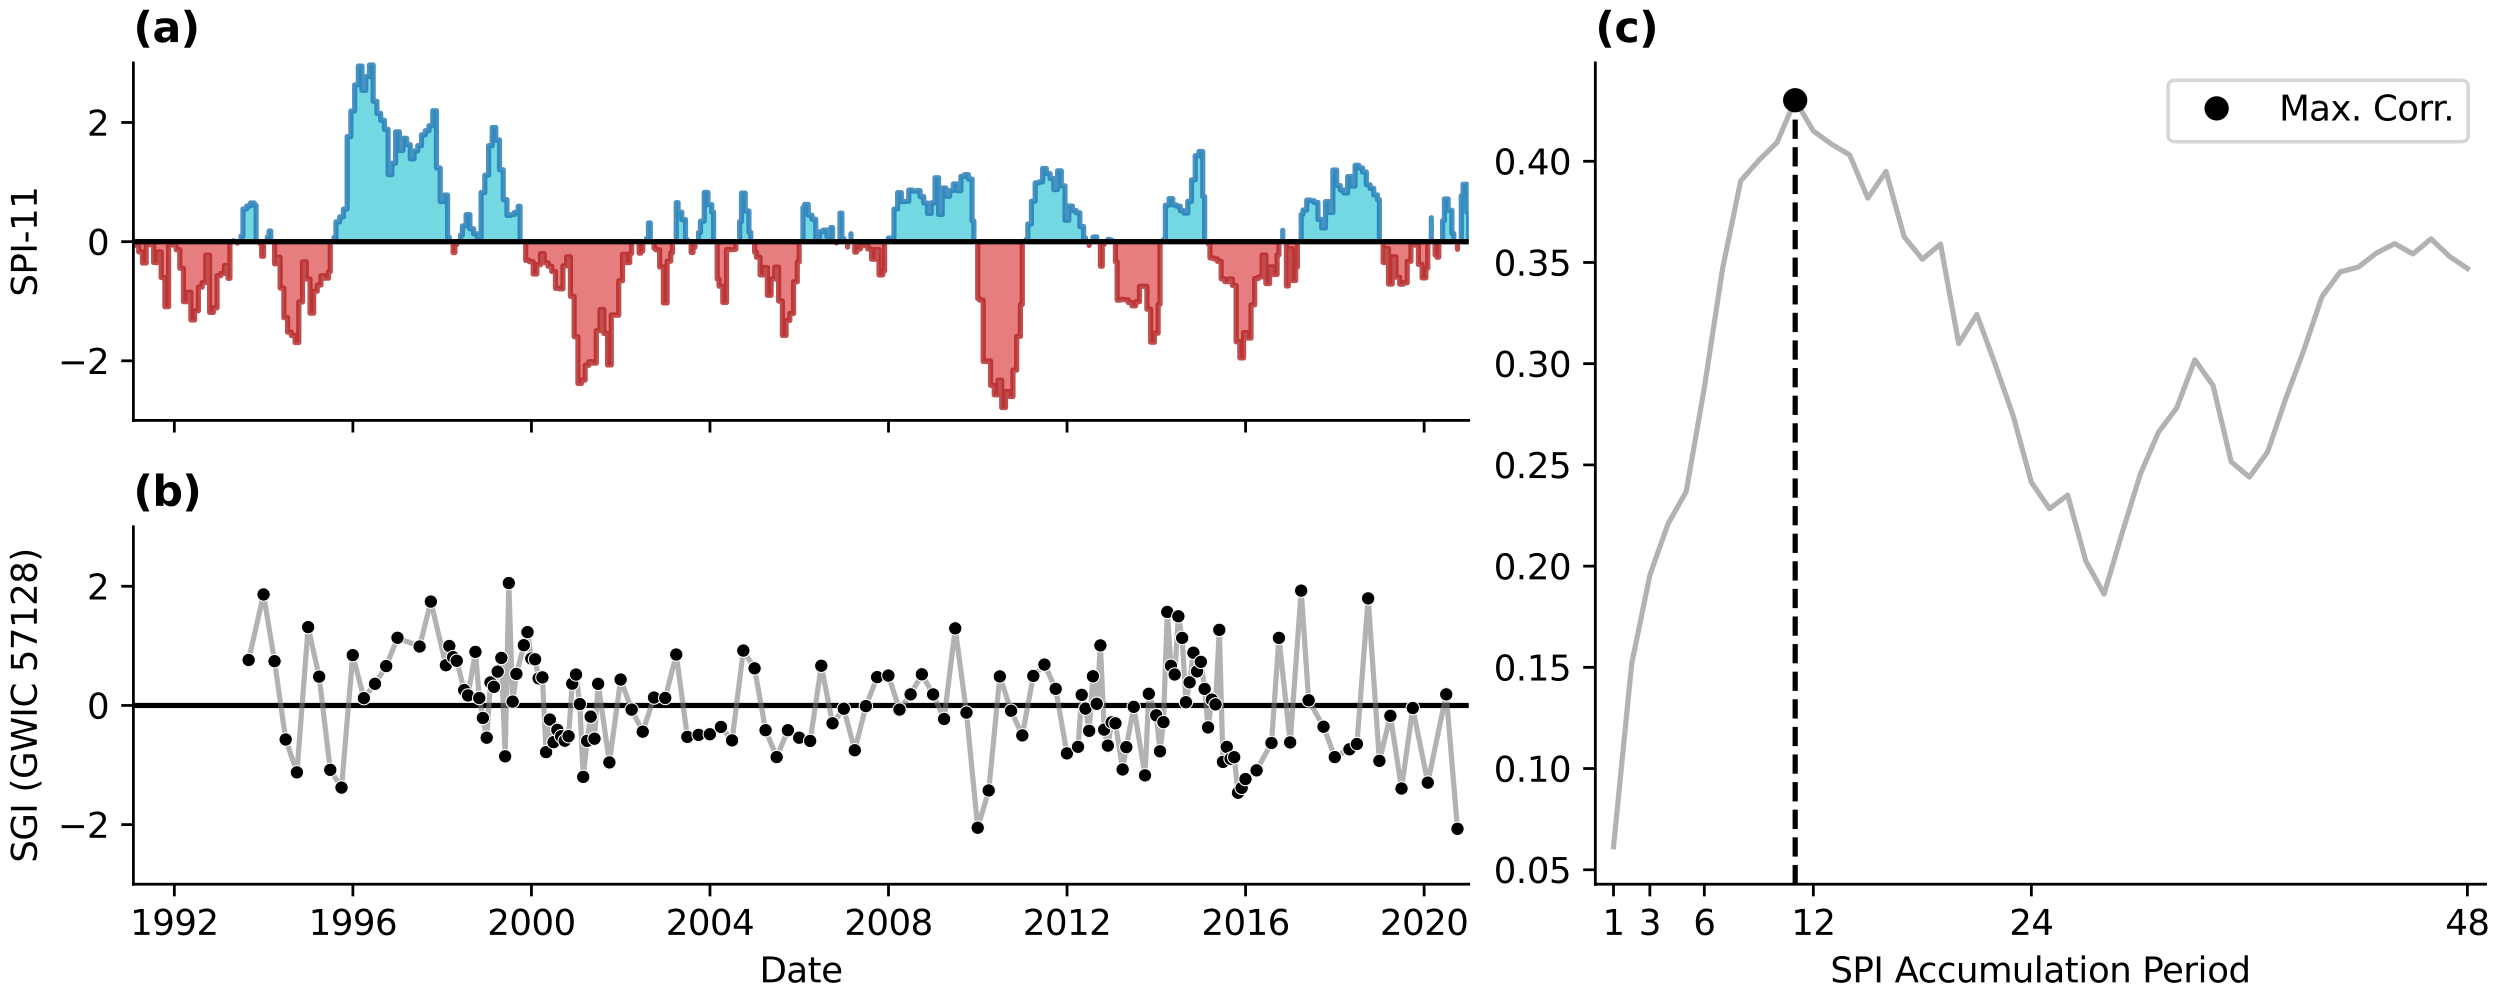 <?xml version="1.0" encoding="utf-8" standalone="no"?>
<!DOCTYPE svg PUBLIC "-//W3C//DTD SVG 1.1//EN"
  "http://www.w3.org/Graphics/SVG/1.1/DTD/svg11.dtd">
<svg xmlns:xlink="http://www.w3.org/1999/xlink" width="720pt" height="288pt" viewBox="0 0 720 288" xmlns="http://www.w3.org/2000/svg" version="1.1">
 <defs>
  <style type="text/css">*{stroke-linejoin: round; stroke-linecap: butt}</style>
 </defs>
 <g id="figure_1">
  <g id="patch_1">
   <path d="M 0 288 
L 720 288 
L 720 0 
L 0 0 
z
" style="fill: #ffffff"/>
  </g>
  <g id="axes_1">
   <g id="patch_2">
    <path d="M 38.421 121.071 
L 422.993 121.071 
L 422.993 18.118 
L 38.421 18.118 
z
" style="fill: #ffffff"/>
   </g>
   <g id="PolyCollection_1">
    <path d="M 67.28 69.595 
L 67.28 69.335 
L 67.28 69.335 
L 67.28 69.595 
L 67.28 69.595 
L 67.28 69.595 
z
" clip-path="url(#pbbd5a32ed2)" style="fill: #17becf; fill-opacity: 0.6; stroke: #1f77b4; stroke-opacity: 0.8; stroke-width: 1.5"/>
    <path d="M 69.427 69.595 
L 69.427 67.995 
L 69.973 67.995 
L 69.973 60.196 
L 71.064 60.196 
L 71.064 59.319 
L 72.137 59.319 
L 72.137 58.459 
L 73.21 58.459 
L 73.21 59.152 
L 73.756 59.152 
L 73.756 69.595 
L 73.756 69.595 
L 73.21 69.595 
L 73.21 69.595 
L 72.137 69.595 
L 72.137 69.595 
L 71.064 69.595 
L 71.064 69.595 
L 69.973 69.595 
L 69.973 69.595 
L 69.427 69.595 
z
" clip-path="url(#pbbd5a32ed2)" style="fill: #17becf; fill-opacity: 0.6; stroke: #1f77b4; stroke-opacity: 0.8; stroke-width: 1.5"/>
    <path d="M 76.994 69.595 
L 76.994 68.221 
L 77.487 68.221 
L 77.487 66.538 
L 77.979 66.538 
L 77.979 69.595 
L 77.979 69.595 
L 77.487 69.595 
L 77.487 69.595 
L 76.994 69.595 
z
" clip-path="url(#pbbd5a32ed2)" style="fill: #17becf; fill-opacity: 0.6; stroke: #1f77b4; stroke-opacity: 0.8; stroke-width: 1.5"/>
    <path d="M 96.21 69.595 
L 96.21 68.395 
L 96.756 68.395 
L 96.756 63.882 
L 97.829 63.882 
L 97.829 62.467 
L 98.903 62.467 
L 98.903 60.208 
L 99.976 60.208 
L 99.976 39.318 
L 101.049 39.318 
L 101.049 31.966 
L 102.141 31.966 
L 102.141 24.443 
L 103.196 24.443 
L 103.196 19.03 
L 104.252 19.03 
L 104.252 26.015 
L 105.326 26.015 
L 105.326 22.046 
L 106.399 22.046 
L 106.399 18.719 
L 107.473 18.719 
L 107.473 29.185 
L 108.546 29.185 
L 108.546 32.652 
L 109.637 32.652 
L 109.637 34.627 
L 110.71 34.627 
L 110.71 37.245 
L 111.784 37.245 
L 111.784 50.281 
L 112.857 50.281 
L 112.857 46.998 
L 113.931 46.998 
L 113.931 37.969 
L 115.022 37.969 
L 115.022 43.339 
L 116.06 43.339 
L 116.06 39.829 
L 117.098 39.829 
L 117.098 41.662 
L 118.172 41.662 
L 118.172 45.747 
L 119.245 45.747 
L 119.245 43.475 
L 120.319 43.475 
L 120.319 41.945 
L 121.392 41.945 
L 121.392 38.833 
L 122.483 38.833 
L 122.483 37.653 
L 123.556 37.653 
L 123.556 36.219 
L 124.63 36.219 
L 124.63 31.896 
L 125.703 31.896 
L 125.703 48.386 
L 126.777 48.386 
L 126.777 58.065 
L 127.868 58.065 
L 127.868 56.168 
L 128.906 56.168 
L 128.906 68.364 
L 129.399 68.364 
L 129.399 69.595 
L 129.399 69.595 
L 128.906 69.595 
L 128.906 69.595 
L 127.868 69.595 
L 127.868 69.595 
L 126.777 69.595 
L 126.777 69.595 
L 125.703 69.595 
L 125.703 69.595 
L 124.63 69.595 
L 124.63 69.595 
L 123.556 69.595 
L 123.556 69.595 
L 122.483 69.595 
L 122.483 69.595 
L 121.392 69.595 
L 121.392 69.595 
L 120.319 69.595 
L 120.319 69.595 
L 119.245 69.595 
L 119.245 69.595 
L 118.172 69.595 
L 118.172 69.595 
L 117.098 69.595 
L 117.098 69.595 
L 116.06 69.595 
L 116.06 69.595 
L 115.022 69.595 
L 115.022 69.595 
L 113.931 69.595 
L 113.931 69.595 
L 112.857 69.595 
L 112.857 69.595 
L 111.784 69.595 
L 111.784 69.595 
L 110.71 69.595 
L 110.71 69.595 
L 109.637 69.595 
L 109.637 69.595 
L 108.546 69.595 
L 108.546 69.595 
L 107.473 69.595 
L 107.473 69.595 
L 106.399 69.595 
L 106.399 69.595 
L 105.326 69.595 
L 105.326 69.595 
L 104.252 69.595 
L 104.252 69.595 
L 103.196 69.595 
L 103.196 69.595 
L 102.141 69.595 
L 102.141 69.595 
L 101.049 69.595 
L 101.049 69.595 
L 99.976 69.595 
L 99.976 69.595 
L 98.903 69.595 
L 98.903 69.595 
L 97.829 69.595 
L 97.829 69.595 
L 96.756 69.595 
L 96.756 69.595 
L 96.21 69.595 
z
" clip-path="url(#pbbd5a32ed2)" style="fill: #17becf; fill-opacity: 0.6; stroke: #1f77b4; stroke-opacity: 0.8; stroke-width: 1.5"/>
    <path d="M 132.637 69.595 
L 132.637 67.691 
L 133.165 67.691 
L 133.165 65.064 
L 134.238 65.064 
L 134.238 61.811 
L 135.329 61.811 
L 135.329 65.886 
L 136.403 65.886 
L 136.403 67.351 
L 137.476 67.351 
L 137.476 68.622 
L 138.549 68.622 
L 138.549 55.454 
L 139.623 55.454 
L 139.623 50.448 
L 140.714 50.448 
L 140.714 41.97 
L 141.752 41.97 
L 141.752 36.718 
L 142.79 36.718 
L 142.79 40.318 
L 143.864 40.318 
L 143.864 48.905 
L 144.937 48.905 
L 144.937 57.502 
L 146.011 57.502 
L 146.011 62.032 
L 147.084 62.032 
L 147.084 61.799 
L 148.175 61.799 
L 148.175 61.136 
L 149.249 61.136 
L 149.249 59.412 
L 149.777 59.412 
L 149.777 69.595 
L 149.777 69.595 
L 149.249 69.595 
L 149.249 69.595 
L 148.175 69.595 
L 148.175 69.595 
L 147.084 69.595 
L 147.084 69.595 
L 146.011 69.595 
L 146.011 69.595 
L 144.937 69.595 
L 144.937 69.595 
L 143.864 69.595 
L 143.864 69.595 
L 142.79 69.595 
L 142.79 69.595 
L 141.752 69.595 
L 141.752 69.595 
L 140.714 69.595 
L 140.714 69.595 
L 139.623 69.595 
L 139.623 69.595 
L 138.549 69.595 
L 138.549 69.595 
L 137.476 69.595 
L 137.476 69.595 
L 136.403 69.595 
L 136.403 69.595 
L 135.329 69.595 
L 135.329 69.595 
L 134.238 69.595 
L 134.238 69.595 
L 133.165 69.595 
L 133.165 69.595 
L 132.637 69.595 
z
" clip-path="url(#pbbd5a32ed2)" style="fill: #17becf; fill-opacity: 0.6; stroke: #1f77b4; stroke-opacity: 0.8; stroke-width: 1.5"/>
    <path d="M 182.965 69.595 
L 182.965 69.515 
L 182.965 69.515 
L 182.965 69.595 
L 182.965 69.595 
L 182.965 69.595 
z
" clip-path="url(#pbbd5a32ed2)" style="fill: #17becf; fill-opacity: 0.6; stroke: #1f77b4; stroke-opacity: 0.8; stroke-width: 1.5"/>
    <path d="M 186.203 69.595 
L 186.203 68.682 
L 186.749 68.682 
L 186.749 64.206 
L 187.294 64.206 
L 187.294 69.595 
L 187.294 69.595 
L 186.749 69.595 
L 186.749 69.595 
L 186.203 69.595 
z
" clip-path="url(#pbbd5a32ed2)" style="fill: #17becf; fill-opacity: 0.6; stroke: #1f77b4; stroke-opacity: 0.8; stroke-width: 1.5"/>
    <path d="M 194.755 69.595 
L 194.755 58.375 
L 195.283 58.375 
L 195.283 61.116 
L 196.357 61.116 
L 196.357 63.249 
L 197.43 63.249 
L 197.43 69.081 
L 197.958 69.081 
L 197.958 69.595 
L 197.958 69.595 
L 197.43 69.595 
L 197.43 69.595 
L 196.357 69.595 
L 196.357 69.595 
L 195.283 69.595 
L 195.283 69.595 
L 194.755 69.595 
z
" clip-path="url(#pbbd5a32ed2)" style="fill: #17becf; fill-opacity: 0.6; stroke: #1f77b4; stroke-opacity: 0.8; stroke-width: 1.5"/>
    <path d="M 201.196 69.595 
L 201.196 66.951 
L 201.741 66.951 
L 201.741 63.712 
L 202.815 63.712 
L 202.815 55.431 
L 203.888 55.431 
L 203.888 58.918 
L 204.979 58.918 
L 204.979 61.09 
L 205.525 61.09 
L 205.525 69.595 
L 205.525 69.595 
L 204.979 69.595 
L 204.979 69.595 
L 203.888 69.595 
L 203.888 69.595 
L 202.815 69.595 
L 202.815 69.595 
L 201.741 69.595 
L 201.741 69.595 
L 201.196 69.595 
z
" clip-path="url(#pbbd5a32ed2)" style="fill: #17becf; fill-opacity: 0.6; stroke: #1f77b4; stroke-opacity: 0.8; stroke-width: 1.5"/>
    <path d="M 213.021 69.595 
L 213.021 63.788 
L 213.549 63.788 
L 213.549 55.596 
L 214.623 55.596 
L 214.623 60.773 
L 215.696 60.773 
L 215.696 66.901 
L 216.224 66.901 
L 216.224 69.595 
L 216.224 69.595 
L 215.696 69.595 
L 215.696 69.595 
L 214.623 69.595 
L 214.623 69.595 
L 213.549 69.595 
L 213.549 69.595 
L 213.021 69.595 
z
" clip-path="url(#pbbd5a32ed2)" style="fill: #17becf; fill-opacity: 0.6; stroke: #1f77b4; stroke-opacity: 0.8; stroke-width: 1.5"/>
    <path d="M 231.252 69.595 
L 231.252 59.787 
L 231.745 59.787 
L 231.745 58.862 
L 232.783 58.862 
L 232.783 61.962 
L 233.857 61.962 
L 233.857 63.134 
L 234.93 63.134 
L 234.93 68.83 
L 236.003 68.83 
L 236.003 66.734 
L 237.077 66.734 
L 237.077 66.254 
L 238.168 66.254 
L 238.168 68.165 
L 239.241 68.165 
L 239.241 65.541 
L 239.769 65.541 
L 239.769 69.595 
L 239.769 69.595 
L 239.241 69.595 
L 239.241 69.595 
L 238.168 69.595 
L 238.168 69.595 
L 237.077 69.595 
L 237.077 69.595 
L 236.003 69.595 
L 236.003 69.595 
L 234.93 69.595 
L 234.93 69.595 
L 233.857 69.595 
L 233.857 69.595 
L 232.783 69.595 
L 232.783 69.595 
L 231.745 69.595 
L 231.745 69.595 
L 231.252 69.595 
z
" clip-path="url(#pbbd5a32ed2)" style="fill: #17becf; fill-opacity: 0.6; stroke: #1f77b4; stroke-opacity: 0.8; stroke-width: 1.5"/>
    <path d="M 241.916 69.595 
L 241.916 61.378 
L 242.462 61.378 
L 242.462 68.678 
L 243.007 68.678 
L 243.007 69.595 
L 243.007 69.595 
L 242.462 69.595 
L 242.462 69.595 
L 241.916 69.595 
z
" clip-path="url(#pbbd5a32ed2)" style="fill: #17becf; fill-opacity: 0.6; stroke: #1f77b4; stroke-opacity: 0.8; stroke-width: 1.5"/>
    <path d="M 245.084 69.595 
L 245.084 67.303 
L 245.084 67.303 
L 245.084 69.595 
L 245.084 69.595 
L 245.084 69.595 
z
" clip-path="url(#pbbd5a32ed2)" style="fill: #17becf; fill-opacity: 0.6; stroke: #1f77b4; stroke-opacity: 0.8; stroke-width: 1.5"/>
    <path d="M 255.853 69.595 
L 255.853 68.538 
L 256.399 68.538 
L 256.399 68.614 
L 257.455 68.614 
L 257.455 60.207 
L 258.51 60.207 
L 258.51 55.488 
L 259.584 55.488 
L 259.584 58.031 
L 260.657 58.031 
L 260.657 57.988 
L 261.731 57.988 
L 261.731 54.742 
L 262.804 54.742 
L 262.804 55.046 
L 263.895 55.046 
L 263.895 54.881 
L 264.969 54.881 
L 264.969 56.624 
L 266.042 56.624 
L 266.042 58.482 
L 267.116 58.482 
L 267.116 61.471 
L 268.189 61.471 
L 268.189 58.414 
L 269.28 58.414 
L 269.28 51.184 
L 270.318 51.184 
L 270.318 61.754 
L 271.357 61.754 
L 271.357 54.154 
L 272.43 54.154 
L 272.43 56.518 
L 273.503 56.518 
L 273.503 54.885 
L 274.577 54.885 
L 274.577 52.973 
L 275.65 52.973 
L 275.65 54.92 
L 276.741 54.92 
L 276.741 50.793 
L 277.815 50.793 
L 277.815 50.292 
L 278.888 50.292 
L 278.888 51.563 
L 279.962 51.563 
L 279.962 63.629 
L 280.49 63.629 
L 280.49 69.595 
L 280.49 69.595 
L 279.962 69.595 
L 279.962 69.595 
L 278.888 69.595 
L 278.888 69.595 
L 277.815 69.595 
L 277.815 69.595 
L 276.741 69.595 
L 276.741 69.595 
L 275.65 69.595 
L 275.65 69.595 
L 274.577 69.595 
L 274.577 69.595 
L 273.503 69.595 
L 273.503 69.595 
L 272.43 69.595 
L 272.43 69.595 
L 271.357 69.595 
L 271.357 69.595 
L 270.318 69.595 
L 270.318 69.595 
L 269.28 69.595 
L 269.28 69.595 
L 268.189 69.595 
L 268.189 69.595 
L 267.116 69.595 
L 267.116 69.595 
L 266.042 69.595 
L 266.042 69.595 
L 264.969 69.595 
L 264.969 69.595 
L 263.895 69.595 
L 263.895 69.595 
L 262.804 69.595 
L 262.804 69.595 
L 261.731 69.595 
L 261.731 69.595 
L 260.657 69.595 
L 260.657 69.595 
L 259.584 69.595 
L 259.584 69.595 
L 258.51 69.595 
L 258.51 69.595 
L 257.455 69.595 
L 257.455 69.595 
L 256.399 69.595 
L 256.399 69.595 
L 255.853 69.595 
z
" clip-path="url(#pbbd5a32ed2)" style="fill: #17becf; fill-opacity: 0.6; stroke: #1f77b4; stroke-opacity: 0.8; stroke-width: 1.5"/>
    <path d="M 295.518 69.595 
L 295.518 68.965 
L 296.01 68.965 
L 296.01 64.51 
L 297.049 64.51 
L 297.049 57.962 
L 298.122 57.962 
L 298.122 52.666 
L 299.196 52.666 
L 299.196 52.379 
L 300.269 52.379 
L 300.269 48.526 
L 301.342 48.526 
L 301.342 49.997 
L 302.433 49.997 
L 302.433 51.419 
L 303.507 51.419 
L 303.507 54.607 
L 304.58 54.607 
L 304.58 49.192 
L 305.654 49.192 
L 305.654 53.509 
L 306.727 53.509 
L 306.727 63.415 
L 307.818 63.415 
L 307.818 59.334 
L 308.874 59.334 
L 308.874 60.63 
L 309.93 60.63 
L 309.93 61.257 
L 311.003 61.257 
L 311.003 65.25 
L 312.077 65.25 
L 312.077 68.51 
L 312.622 68.51 
L 312.622 69.595 
L 312.622 69.595 
L 312.077 69.595 
L 312.077 69.595 
L 311.003 69.595 
L 311.003 69.595 
L 309.93 69.595 
L 309.93 69.595 
L 308.874 69.595 
L 308.874 69.595 
L 307.818 69.595 
L 307.818 69.595 
L 306.727 69.595 
L 306.727 69.595 
L 305.654 69.595 
L 305.654 69.595 
L 304.58 69.595 
L 304.58 69.595 
L 303.507 69.595 
L 303.507 69.595 
L 302.433 69.595 
L 302.433 69.595 
L 301.342 69.595 
L 301.342 69.595 
L 300.269 69.595 
L 300.269 69.595 
L 299.196 69.595 
L 299.196 69.595 
L 298.122 69.595 
L 298.122 69.595 
L 297.049 69.595 
L 297.049 69.595 
L 296.01 69.595 
L 296.01 69.595 
L 295.518 69.595 
z
" clip-path="url(#pbbd5a32ed2)" style="fill: #17becf; fill-opacity: 0.6; stroke: #1f77b4; stroke-opacity: 0.8; stroke-width: 1.5"/>
    <path d="M 314.769 69.595 
L 314.769 68.288 
L 315.315 68.288 
L 315.315 68.227 
L 315.86 68.227 
L 315.86 69.595 
L 315.86 69.595 
L 315.315 69.595 
L 315.315 69.595 
L 314.769 69.595 
z
" clip-path="url(#pbbd5a32ed2)" style="fill: #17becf; fill-opacity: 0.6; stroke: #1f77b4; stroke-opacity: 0.8; stroke-width: 1.5"/>
    <path d="M 319.063 69.595 
L 319.063 68.944 
L 319.608 68.944 
L 319.608 69.134 
L 320.154 69.134 
L 320.154 69.595 
L 320.154 69.595 
L 319.608 69.595 
L 319.608 69.595 
L 319.063 69.595 
z
" clip-path="url(#pbbd5a32ed2)" style="fill: #17becf; fill-opacity: 0.6; stroke: #1f77b4; stroke-opacity: 0.8; stroke-width: 1.5"/>
    <path d="M 335.077 69.595 
L 335.077 69.001 
L 335.622 69.001 
L 335.622 59.092 
L 336.695 59.092 
L 336.695 57.202 
L 337.769 57.202 
L 337.769 59.039 
L 338.842 59.039 
L 338.842 59.39 
L 339.916 59.39 
L 339.916 60.671 
L 341.007 60.671 
L 341.007 61.368 
L 342.08 61.368 
L 342.08 57.976 
L 343.154 57.976 
L 343.154 51.804 
L 344.227 51.804 
L 344.227 44.862 
L 345.301 44.862 
L 345.301 43.626 
L 346.392 43.626 
L 346.392 56.596 
L 346.937 56.596 
L 346.937 69.595 
L 346.937 69.595 
L 346.392 69.595 
L 346.392 69.595 
L 345.301 69.595 
L 345.301 69.595 
L 344.227 69.595 
L 344.227 69.595 
L 343.154 69.595 
L 343.154 69.595 
L 342.08 69.595 
L 342.08 69.595 
L 341.007 69.595 
L 341.007 69.595 
L 339.916 69.595 
L 339.916 69.595 
L 338.842 69.595 
L 338.842 69.595 
L 337.769 69.595 
L 337.769 69.595 
L 336.695 69.595 
L 336.695 69.595 
L 335.622 69.595 
L 335.622 69.595 
L 335.077 69.595 
z
" clip-path="url(#pbbd5a32ed2)" style="fill: #17becf; fill-opacity: 0.6; stroke: #1f77b4; stroke-opacity: 0.8; stroke-width: 1.5"/>
    <path d="M 369.427 69.595 
L 369.427 66.322 
L 369.427 66.322 
L 369.427 69.595 
L 369.427 69.595 
L 369.427 69.595 
z
" clip-path="url(#pbbd5a32ed2)" style="fill: #17becf; fill-opacity: 0.6; stroke: #1f77b4; stroke-opacity: 0.8; stroke-width: 1.5"/>
    <path d="M 374.741 69.595 
L 374.741 61.747 
L 375.269 61.747 
L 375.269 60.49 
L 376.342 60.49 
L 376.342 57.616 
L 377.416 57.616 
L 377.416 57.806 
L 378.489 57.806 
L 378.489 58.328 
L 379.58 58.328 
L 379.58 63.192 
L 380.654 63.192 
L 380.654 65.629 
L 381.727 65.629 
L 381.727 58.068 
L 382.801 58.068 
L 382.801 61.204 
L 383.874 61.204 
L 383.874 48.953 
L 384.965 48.953 
L 384.965 53.436 
L 386.003 53.436 
L 386.003 54.739 
L 387.041 54.739 
L 387.041 55.579 
L 388.115 55.579 
L 388.115 50.848 
L 389.188 50.848 
L 389.188 53.589 
L 390.262 53.589 
L 390.262 47.605 
L 391.335 47.605 
L 391.335 48.377 
L 392.426 48.377 
L 392.426 49.544 
L 393.5 49.544 
L 393.5 53.213 
L 394.573 53.213 
L 394.573 54.25 
L 395.647 54.25 
L 395.647 56.151 
L 396.72 56.151 
L 396.72 57.485 
L 397.266 57.485 
L 397.266 69.595 
L 397.266 69.595 
L 396.72 69.595 
L 396.72 69.595 
L 395.647 69.595 
L 395.647 69.595 
L 394.573 69.595 
L 394.573 69.595 
L 393.5 69.595 
L 393.5 69.595 
L 392.426 69.595 
L 392.426 69.595 
L 391.335 69.595 
L 391.335 69.595 
L 390.262 69.595 
L 390.262 69.595 
L 389.188 69.595 
L 389.188 69.595 
L 388.115 69.595 
L 388.115 69.595 
L 387.041 69.595 
L 387.041 69.595 
L 386.003 69.595 
L 386.003 69.595 
L 384.965 69.595 
L 384.965 69.595 
L 383.874 69.595 
L 383.874 69.595 
L 382.801 69.595 
L 382.801 69.595 
L 381.727 69.595 
L 381.727 69.595 
L 380.654 69.595 
L 380.654 69.595 
L 379.58 69.595 
L 379.58 69.595 
L 378.489 69.595 
L 378.489 69.595 
L 377.416 69.595 
L 377.416 69.595 
L 376.342 69.595 
L 376.342 69.595 
L 375.269 69.595 
L 375.269 69.595 
L 374.741 69.595 
z
" clip-path="url(#pbbd5a32ed2)" style="fill: #17becf; fill-opacity: 0.6; stroke: #1f77b4; stroke-opacity: 0.8; stroke-width: 1.5"/>
    <path d="M 412.223 69.595 
L 412.223 62.701 
L 412.223 62.701 
L 412.223 69.595 
L 412.223 69.595 
L 412.223 69.595 
z
" clip-path="url(#pbbd5a32ed2)" style="fill: #17becf; fill-opacity: 0.6; stroke: #1f77b4; stroke-opacity: 0.8; stroke-width: 1.5"/>
    <path d="M 415.461 69.595 
L 415.461 63.55 
L 415.989 63.55 
L 415.989 57.288 
L 417.063 57.288 
L 417.063 60.543 
L 418.154 60.543 
L 418.154 67.246 
L 418.699 67.246 
L 418.699 69.595 
L 418.699 69.595 
L 418.154 69.595 
L 418.154 69.595 
L 417.063 69.595 
L 417.063 69.595 
L 415.989 69.595 
L 415.989 69.595 
L 415.461 69.595 
z
" clip-path="url(#pbbd5a32ed2)" style="fill: #17becf; fill-opacity: 0.6; stroke: #1f77b4; stroke-opacity: 0.8; stroke-width: 1.5"/>
    <path d="M 420.846 69.595 
L 420.846 56.354 
L 421.374 56.354 
L 421.374 53.064 
L 422.447 53.064 
L 422.447 61.181 
L 422.993 61.181 
L 422.993 69.595 
L 422.993 69.595 
L 422.447 69.595 
L 422.447 69.595 
L 421.374 69.595 
L 421.374 69.595 
L 420.846 69.595 
z
" clip-path="url(#pbbd5a32ed2)" style="fill: #17becf; fill-opacity: 0.6; stroke: #1f77b4; stroke-opacity: 0.8; stroke-width: 1.5"/>
   </g>
   <g id="PolyCollection_2">
    <path d="M 38.421 69.595 
L 38.421 69.833 
L 38.913 69.833 
L 38.913 70.66 
L 39.952 70.66 
L 39.952 72.54 
L 41.025 72.54 
L 41.025 75.748 
L 42.098 75.748 
L 42.098 70.487 
L 43.172 70.487 
L 43.172 69.634 
L 44.245 69.634 
L 44.245 75.606 
L 45.336 75.606 
L 45.336 72.549 
L 46.41 72.549 
L 46.41 79.944 
L 47.483 79.944 
L 47.483 88.316 
L 48.557 88.316 
L 48.557 70.579 
L 49.63 70.579 
L 49.63 69.875 
L 50.721 69.875 
L 50.721 71.906 
L 51.777 71.906 
L 51.777 77.267 
L 52.833 77.267 
L 52.833 86.88 
L 53.906 86.88 
L 53.906 84.168 
L 54.98 84.168 
L 54.98 92.14 
L 56.053 92.14 
L 56.053 89.509 
L 57.127 89.509 
L 57.127 82.699 
L 58.218 82.699 
L 58.218 81.386 
L 59.291 81.386 
L 59.291 73.481 
L 60.364 73.481 
L 60.364 89.97 
L 61.438 89.97 
L 61.438 88.653 
L 62.511 88.653 
L 62.511 79.405 
L 63.602 79.405 
L 63.602 78.771 
L 64.641 78.771 
L 64.641 76.457 
L 65.679 76.457 
L 65.679 80.163 
L 66.224 80.163 
L 66.224 69.595 
L 66.224 69.595 
L 65.679 69.595 
L 65.679 69.595 
L 64.641 69.595 
L 64.641 69.595 
L 63.602 69.595 
L 63.602 69.595 
L 62.511 69.595 
L 62.511 69.595 
L 61.438 69.595 
L 61.438 69.595 
L 60.364 69.595 
L 60.364 69.595 
L 59.291 69.595 
L 59.291 69.595 
L 58.218 69.595 
L 58.218 69.595 
L 57.127 69.595 
L 57.127 69.595 
L 56.053 69.595 
L 56.053 69.595 
L 54.98 69.595 
L 54.98 69.595 
L 53.906 69.595 
L 53.906 69.595 
L 52.833 69.595 
L 52.833 69.595 
L 51.777 69.595 
L 51.777 69.595 
L 50.721 69.595 
L 50.721 69.595 
L 49.63 69.595 
L 49.63 69.595 
L 48.557 69.595 
L 48.557 69.595 
L 47.483 69.595 
L 47.483 69.595 
L 46.41 69.595 
L 46.41 69.595 
L 45.336 69.595 
L 45.336 69.595 
L 44.245 69.595 
L 44.245 69.595 
L 43.172 69.595 
L 43.172 69.595 
L 42.098 69.595 
L 42.098 69.595 
L 41.025 69.595 
L 41.025 69.595 
L 39.952 69.595 
L 39.952 69.595 
L 38.913 69.595 
L 38.913 69.595 
L 38.421 69.595 
z
" clip-path="url(#pbbd5a32ed2)" style="fill: #d62728; fill-opacity: 0.6; stroke: #b22222; stroke-opacity: 0.8; stroke-width: 1.5"/>
    <path d="M 68.371 69.595 
L 68.371 70.021 
L 68.371 70.021 
L 68.371 69.595 
L 68.371 69.595 
L 68.371 69.595 
z
" clip-path="url(#pbbd5a32ed2)" style="fill: #d62728; fill-opacity: 0.6; stroke: #b22222; stroke-opacity: 0.8; stroke-width: 1.5"/>
    <path d="M 74.812 69.595 
L 74.812 70.078 
L 75.357 70.078 
L 75.357 73.819 
L 75.903 73.819 
L 75.903 69.595 
L 75.903 69.595 
L 75.357 69.595 
L 75.357 69.595 
L 74.812 69.595 
z
" clip-path="url(#pbbd5a32ed2)" style="fill: #d62728; fill-opacity: 0.6; stroke: #b22222; stroke-opacity: 0.8; stroke-width: 1.5"/>
    <path d="M 79.07 69.595 
L 79.07 75.981 
L 79.598 75.981 
L 79.598 74.094 
L 80.672 74.094 
L 80.672 82.954 
L 81.745 82.954 
L 81.745 91.481 
L 82.819 91.481 
L 82.819 95.661 
L 83.91 95.661 
L 83.91 96.624 
L 84.983 96.624 
L 84.983 98.651 
L 86.057 98.651 
L 86.057 86.97 
L 87.13 86.97 
L 87.13 75.427 
L 88.203 75.427 
L 88.203 80.354 
L 89.294 80.354 
L 89.294 90.203 
L 90.333 90.203 
L 90.333 83.868 
L 91.371 83.868 
L 91.371 82.084 
L 92.444 82.084 
L 92.444 79.39 
L 93.518 79.39 
L 93.518 80.122 
L 94.591 80.122 
L 94.591 78.255 
L 95.119 78.255 
L 95.119 69.595 
L 95.119 69.595 
L 94.591 69.595 
L 94.591 69.595 
L 93.518 69.595 
L 93.518 69.595 
L 92.444 69.595 
L 92.444 69.595 
L 91.371 69.595 
L 91.371 69.595 
L 90.333 69.595 
L 90.333 69.595 
L 89.294 69.595 
L 89.294 69.595 
L 88.203 69.595 
L 88.203 69.595 
L 87.13 69.595 
L 87.13 69.595 
L 86.057 69.595 
L 86.057 69.595 
L 84.983 69.595 
L 84.983 69.595 
L 83.91 69.595 
L 83.91 69.595 
L 82.819 69.595 
L 82.819 69.595 
L 81.745 69.595 
L 81.745 69.595 
L 80.672 69.595 
L 80.672 69.595 
L 79.598 69.595 
L 79.598 69.595 
L 79.07 69.595 
z
" clip-path="url(#pbbd5a32ed2)" style="fill: #d62728; fill-opacity: 0.6; stroke: #b22222; stroke-opacity: 0.8; stroke-width: 1.5"/>
    <path d="M 130.49 69.595 
L 130.49 72.727 
L 131.018 72.727 
L 131.018 70.413 
L 131.546 70.413 
L 131.546 69.595 
L 131.546 69.595 
L 131.018 69.595 
L 131.018 69.595 
L 130.49 69.595 
z
" clip-path="url(#pbbd5a32ed2)" style="fill: #d62728; fill-opacity: 0.6; stroke: #b22222; stroke-opacity: 0.8; stroke-width: 1.5"/>
    <path d="M 150.868 69.595 
L 150.868 69.76 
L 151.395 69.76 
L 151.395 75.001 
L 152.469 75.001 
L 152.469 75.386 
L 153.56 75.386 
L 153.56 78.913 
L 154.616 78.913 
L 154.616 76.229 
L 155.672 76.229 
L 155.672 73.066 
L 156.745 73.066 
L 156.745 75.664 
L 157.819 75.664 
L 157.819 76.663 
L 158.892 76.663 
L 158.892 78.186 
L 159.965 78.186 
L 159.965 83.029 
L 161.056 83.029 
L 161.056 83.19 
L 162.13 83.19 
L 162.13 76.559 
L 163.203 76.559 
L 163.203 73.956 
L 164.277 73.956 
L 164.277 85.353 
L 165.35 85.353 
L 165.35 96.973 
L 166.441 96.973 
L 166.441 110.445 
L 167.479 110.445 
L 167.479 109.467 
L 168.518 109.467 
L 168.518 105.194 
L 169.591 105.194 
L 169.591 104.189 
L 170.665 104.189 
L 170.665 104.576 
L 171.738 104.576 
L 171.738 95.243 
L 172.811 95.243 
L 172.811 89.157 
L 173.902 89.157 
L 173.902 96.042 
L 174.976 96.042 
L 174.976 105.109 
L 176.049 105.109 
L 176.049 90.707 
L 177.123 90.707 
L 177.123 90.779 
L 178.196 90.779 
L 178.196 80.874 
L 179.287 80.874 
L 179.287 73.269 
L 180.326 73.269 
L 180.326 75.639 
L 181.364 75.639 
L 181.364 72.999 
L 181.909 72.999 
L 181.909 69.595 
L 181.909 69.595 
L 181.364 69.595 
L 181.364 69.595 
L 180.326 69.595 
L 180.326 69.595 
L 179.287 69.595 
L 179.287 69.595 
L 178.196 69.595 
L 178.196 69.595 
L 177.123 69.595 
L 177.123 69.595 
L 176.049 69.595 
L 176.049 69.595 
L 174.976 69.595 
L 174.976 69.595 
L 173.902 69.595 
L 173.902 69.595 
L 172.811 69.595 
L 172.811 69.595 
L 171.738 69.595 
L 171.738 69.595 
L 170.665 69.595 
L 170.665 69.595 
L 169.591 69.595 
L 169.591 69.595 
L 168.518 69.595 
L 168.518 69.595 
L 167.479 69.595 
L 167.479 69.595 
L 166.441 69.595 
L 166.441 69.595 
L 165.35 69.595 
L 165.35 69.595 
L 164.277 69.595 
L 164.277 69.595 
L 163.203 69.595 
L 163.203 69.595 
L 162.13 69.595 
L 162.13 69.595 
L 161.056 69.595 
L 161.056 69.595 
L 159.965 69.595 
L 159.965 69.595 
L 158.892 69.595 
L 158.892 69.595 
L 157.819 69.595 
L 157.819 69.595 
L 156.745 69.595 
L 156.745 69.595 
L 155.672 69.595 
L 155.672 69.595 
L 154.616 69.595 
L 154.616 69.595 
L 153.56 69.595 
L 153.56 69.595 
L 152.469 69.595 
L 152.469 69.595 
L 151.395 69.595 
L 151.395 69.595 
L 150.868 69.595 
z
" clip-path="url(#pbbd5a32ed2)" style="fill: #d62728; fill-opacity: 0.6; stroke: #b22222; stroke-opacity: 0.8; stroke-width: 1.5"/>
    <path d="M 184.056 69.595 
L 184.056 72.906 
L 184.584 72.906 
L 184.584 72.28 
L 185.112 72.28 
L 185.112 69.595 
L 185.112 69.595 
L 184.584 69.595 
L 184.584 69.595 
L 184.056 69.595 
z
" clip-path="url(#pbbd5a32ed2)" style="fill: #d62728; fill-opacity: 0.6; stroke: #b22222; stroke-opacity: 0.8; stroke-width: 1.5"/>
    <path d="M 188.35 69.595 
L 188.35 71.501 
L 188.895 71.501 
L 188.895 71.939 
L 189.969 71.939 
L 189.969 76.892 
L 191.042 76.892 
L 191.042 87.253 
L 192.133 87.253 
L 192.133 75.218 
L 193.172 75.218 
L 193.172 72.849 
L 193.664 72.849 
L 193.664 69.595 
L 193.664 69.595 
L 193.172 69.595 
L 193.172 69.595 
L 192.133 69.595 
L 192.133 69.595 
L 191.042 69.595 
L 191.042 69.595 
L 189.969 69.595 
L 189.969 69.595 
L 188.895 69.595 
L 188.895 69.595 
L 188.35 69.595 
z
" clip-path="url(#pbbd5a32ed2)" style="fill: #d62728; fill-opacity: 0.6; stroke: #b22222; stroke-opacity: 0.8; stroke-width: 1.5"/>
    <path d="M 199.049 69.595 
L 199.049 72.72 
L 199.595 72.72 
L 199.595 71.224 
L 200.14 71.224 
L 200.14 69.595 
L 200.14 69.595 
L 199.595 69.595 
L 199.595 69.595 
L 199.049 69.595 
z
" clip-path="url(#pbbd5a32ed2)" style="fill: #d62728; fill-opacity: 0.6; stroke: #b22222; stroke-opacity: 0.8; stroke-width: 1.5"/>
    <path d="M 206.546 69.595 
L 206.546 80.37 
L 207.091 80.37 
L 207.091 82.425 
L 208.165 82.425 
L 208.165 87.116 
L 209.238 87.116 
L 209.238 71.855 
L 210.311 71.855 
L 210.311 71.9 
L 211.385 71.9 
L 211.385 71.766 
L 211.93 71.766 
L 211.93 69.595 
L 211.93 69.595 
L 211.385 69.595 
L 211.385 69.595 
L 210.311 69.595 
L 210.311 69.595 
L 209.238 69.595 
L 209.238 69.595 
L 208.165 69.595 
L 208.165 69.595 
L 207.091 69.595 
L 207.091 69.595 
L 206.546 69.595 
z
" clip-path="url(#pbbd5a32ed2)" style="fill: #d62728; fill-opacity: 0.6; stroke: #b22222; stroke-opacity: 0.8; stroke-width: 1.5"/>
    <path d="M 217.315 69.595 
L 217.315 72.641 
L 217.861 72.641 
L 217.861 74.095 
L 218.899 74.095 
L 218.899 79.18 
L 219.937 79.18 
L 219.937 77.054 
L 221.011 77.054 
L 221.011 85.051 
L 222.084 85.051 
L 222.084 80.34 
L 223.157 80.34 
L 223.157 76.94 
L 224.231 76.94 
L 224.231 86.706 
L 225.322 86.706 
L 225.322 96.59 
L 226.395 96.59 
L 226.395 92.297 
L 227.469 92.297 
L 227.469 90.283 
L 228.542 90.283 
L 228.542 81.167 
L 229.616 81.167 
L 229.616 75.462 
L 230.161 75.462 
L 230.161 69.595 
L 230.161 69.595 
L 229.616 69.595 
L 229.616 69.595 
L 228.542 69.595 
L 228.542 69.595 
L 227.469 69.595 
L 227.469 69.595 
L 226.395 69.595 
L 226.395 69.595 
L 225.322 69.595 
L 225.322 69.595 
L 224.231 69.595 
L 224.231 69.595 
L 223.157 69.595 
L 223.157 69.595 
L 222.084 69.595 
L 222.084 69.595 
L 221.011 69.595 
L 221.011 69.595 
L 219.937 69.595 
L 219.937 69.595 
L 218.899 69.595 
L 218.899 69.595 
L 217.861 69.595 
L 217.861 69.595 
L 217.315 69.595 
z
" clip-path="url(#pbbd5a32ed2)" style="fill: #d62728; fill-opacity: 0.6; stroke: #b22222; stroke-opacity: 0.8; stroke-width: 1.5"/>
    <path d="M 240.86 69.595 
L 240.86 69.969 
L 240.86 69.969 
L 240.86 69.595 
L 240.86 69.595 
L 240.86 69.595 
z
" clip-path="url(#pbbd5a32ed2)" style="fill: #d62728; fill-opacity: 0.6; stroke: #b22222; stroke-opacity: 0.8; stroke-width: 1.5"/>
    <path d="M 244.098 69.595 
L 244.098 71.168 
L 244.098 71.168 
L 244.098 69.595 
L 244.098 69.595 
L 244.098 69.595 
z
" clip-path="url(#pbbd5a32ed2)" style="fill: #d62728; fill-opacity: 0.6; stroke: #b22222; stroke-opacity: 0.8; stroke-width: 1.5"/>
    <path d="M 246.175 69.595 
L 246.175 72.604 
L 246.703 72.604 
L 246.703 71.7 
L 247.776 71.7 
L 247.776 70.742 
L 248.85 70.742 
L 248.85 70.679 
L 249.923 70.679 
L 249.923 71.704 
L 251.014 71.704 
L 251.014 74.651 
L 252.087 74.651 
L 252.087 71.863 
L 253.161 71.863 
L 253.161 79.181 
L 254.234 79.181 
L 254.234 78.039 
L 254.762 78.039 
L 254.762 69.595 
L 254.762 69.595 
L 254.234 69.595 
L 254.234 69.595 
L 253.161 69.595 
L 253.161 69.595 
L 252.087 69.595 
L 252.087 69.595 
L 251.014 69.595 
L 251.014 69.595 
L 249.923 69.595 
L 249.923 69.595 
L 248.85 69.595 
L 248.85 69.595 
L 247.776 69.595 
L 247.776 69.595 
L 246.703 69.595 
L 246.703 69.595 
L 246.175 69.595 
z
" clip-path="url(#pbbd5a32ed2)" style="fill: #d62728; fill-opacity: 0.6; stroke: #b22222; stroke-opacity: 0.8; stroke-width: 1.5"/>
    <path d="M 281.581 69.595 
L 281.581 85.967 
L 282.126 85.967 
L 282.126 86.456 
L 283.164 86.456 
L 283.164 104.096 
L 284.203 104.096 
L 284.203 103.955 
L 285.276 103.955 
L 285.276 110.989 
L 286.349 110.989 
L 286.349 113.708 
L 287.423 113.708 
L 287.423 109.501 
L 288.496 109.501 
L 288.496 117.375 
L 289.587 117.375 
L 289.587 112.77 
L 290.661 112.77 
L 290.661 114.198 
L 291.734 114.198 
L 291.734 106.583 
L 292.808 106.583 
L 292.808 96.869 
L 293.881 96.869 
L 293.881 87.694 
L 294.427 87.694 
L 294.427 69.595 
L 294.427 69.595 
L 293.881 69.595 
L 293.881 69.595 
L 292.808 69.595 
L 292.808 69.595 
L 291.734 69.595 
L 291.734 69.595 
L 290.661 69.595 
L 290.661 69.595 
L 289.587 69.595 
L 289.587 69.595 
L 288.496 69.595 
L 288.496 69.595 
L 287.423 69.595 
L 287.423 69.595 
L 286.349 69.595 
L 286.349 69.595 
L 285.276 69.595 
L 285.276 69.595 
L 284.203 69.595 
L 284.203 69.595 
L 283.164 69.595 
L 283.164 69.595 
L 282.126 69.595 
L 282.126 69.595 
L 281.581 69.595 
z
" clip-path="url(#pbbd5a32ed2)" style="fill: #d62728; fill-opacity: 0.6; stroke: #b22222; stroke-opacity: 0.8; stroke-width: 1.5"/>
    <path d="M 313.678 69.595 
L 313.678 70.703 
L 313.678 70.703 
L 313.678 69.595 
L 313.678 69.595 
L 313.678 69.595 
z
" clip-path="url(#pbbd5a32ed2)" style="fill: #d62728; fill-opacity: 0.6; stroke: #b22222; stroke-opacity: 0.8; stroke-width: 1.5"/>
    <path d="M 316.916 69.595 
L 316.916 76.662 
L 317.462 76.662 
L 317.462 70.38 
L 318.007 70.38 
L 318.007 69.595 
L 318.007 69.595 
L 317.462 69.595 
L 317.462 69.595 
L 316.916 69.595 
z
" clip-path="url(#pbbd5a32ed2)" style="fill: #d62728; fill-opacity: 0.6; stroke: #b22222; stroke-opacity: 0.8; stroke-width: 1.5"/>
    <path d="M 321.245 69.595 
L 321.245 75.399 
L 321.738 75.399 
L 321.738 86.443 
L 322.776 86.443 
L 322.776 86.221 
L 323.849 86.221 
L 323.849 86.345 
L 324.923 86.345 
L 324.923 87.111 
L 325.996 87.111 
L 325.996 88.068 
L 327.07 88.068 
L 327.07 86.889 
L 328.161 86.889 
L 328.161 82.441 
L 329.234 82.441 
L 329.234 82.451 
L 330.308 82.451 
L 330.308 89.047 
L 331.381 89.047 
L 331.381 98.559 
L 332.455 98.559 
L 332.455 95.957 
L 333.546 95.957 
L 333.546 87.646 
L 334.091 87.646 
L 334.091 69.595 
L 334.091 69.595 
L 333.546 69.595 
L 333.546 69.595 
L 332.455 69.595 
L 332.455 69.595 
L 331.381 69.595 
L 331.381 69.595 
L 330.308 69.595 
L 330.308 69.595 
L 329.234 69.595 
L 329.234 69.595 
L 328.161 69.595 
L 328.161 69.595 
L 327.07 69.595 
L 327.07 69.595 
L 325.996 69.595 
L 325.996 69.595 
L 324.923 69.595 
L 324.923 69.595 
L 323.849 69.595 
L 323.849 69.595 
L 322.776 69.595 
L 322.776 69.595 
L 321.738 69.595 
L 321.738 69.595 
L 321.245 69.595 
z
" clip-path="url(#pbbd5a32ed2)" style="fill: #d62728; fill-opacity: 0.6; stroke: #b22222; stroke-opacity: 0.8; stroke-width: 1.5"/>
    <path d="M 347.923 69.595 
L 347.923 70.175 
L 348.468 70.175 
L 348.468 74.299 
L 349.542 74.299 
L 349.542 74.567 
L 350.615 74.567 
L 350.615 75.259 
L 351.688 75.259 
L 351.688 80.299 
L 352.762 80.299 
L 352.762 81.122 
L 353.853 81.122 
L 353.853 80.359 
L 354.926 80.359 
L 354.926 82.198 
L 356 82.198 
L 356 98.435 
L 357.073 98.435 
L 357.073 103.077 
L 358.147 103.077 
L 358.147 95.779 
L 359.238 95.779 
L 359.238 97.369 
L 360.294 97.369 
L 360.294 87.803 
L 361.349 87.803 
L 361.349 80.217 
L 362.423 80.217 
L 362.423 79.744 
L 363.496 79.744 
L 363.496 73.449 
L 364.57 73.449 
L 364.57 81.667 
L 365.643 81.667 
L 365.643 76.855 
L 366.734 76.855 
L 366.734 79.041 
L 367.808 79.041 
L 367.808 73.413 
L 368.335 73.413 
L 368.335 69.595 
L 368.335 69.595 
L 367.808 69.595 
L 367.808 69.595 
L 366.734 69.595 
L 366.734 69.595 
L 365.643 69.595 
L 365.643 69.595 
L 364.57 69.595 
L 364.57 69.595 
L 363.496 69.595 
L 363.496 69.595 
L 362.423 69.595 
L 362.423 69.595 
L 361.349 69.595 
L 361.349 69.595 
L 360.294 69.595 
L 360.294 69.595 
L 359.238 69.595 
L 359.238 69.595 
L 358.147 69.595 
L 358.147 69.595 
L 357.073 69.595 
L 357.073 69.595 
L 356 69.595 
L 356 69.595 
L 354.926 69.595 
L 354.926 69.595 
L 353.853 69.595 
L 353.853 69.595 
L 352.762 69.595 
L 352.762 69.595 
L 351.688 69.595 
L 351.688 69.595 
L 350.615 69.595 
L 350.615 69.595 
L 349.542 69.595 
L 349.542 69.595 
L 348.468 69.595 
L 348.468 69.595 
L 347.923 69.595 
z
" clip-path="url(#pbbd5a32ed2)" style="fill: #d62728; fill-opacity: 0.6; stroke: #b22222; stroke-opacity: 0.8; stroke-width: 1.5"/>
    <path d="M 370.482 69.595 
L 370.482 82.373 
L 371.028 82.373 
L 371.028 71.604 
L 372.119 71.604 
L 372.119 80.789 
L 373.157 80.789 
L 373.157 76.889 
L 373.65 76.889 
L 373.65 69.595 
L 373.65 69.595 
L 373.157 69.595 
L 373.157 69.595 
L 372.119 69.595 
L 372.119 69.595 
L 371.028 69.595 
L 371.028 69.595 
L 370.482 69.595 
z
" clip-path="url(#pbbd5a32ed2)" style="fill: #d62728; fill-opacity: 0.6; stroke: #b22222; stroke-opacity: 0.8; stroke-width: 1.5"/>
    <path d="M 398.357 69.595 
L 398.357 75.608 
L 398.849 75.608 
L 398.849 71.573 
L 399.888 71.573 
L 399.888 81.811 
L 400.961 81.811 
L 400.961 73.934 
L 402.034 73.934 
L 402.034 79.832 
L 403.108 79.832 
L 403.108 81.84 
L 404.181 81.84 
L 404.181 81.418 
L 405.272 81.418 
L 405.272 75.272 
L 406.346 75.272 
L 406.346 70.553 
L 407.419 70.553 
L 407.419 70.586 
L 408.493 70.586 
L 408.493 76.157 
L 409.566 76.157 
L 409.566 80.035 
L 410.657 80.035 
L 410.657 77.25 
L 411.203 77.25 
L 411.203 69.595 
L 411.203 69.595 
L 410.657 69.595 
L 410.657 69.595 
L 409.566 69.595 
L 409.566 69.595 
L 408.493 69.595 
L 408.493 69.595 
L 407.419 69.595 
L 407.419 69.595 
L 406.346 69.595 
L 406.346 69.595 
L 405.272 69.595 
L 405.272 69.595 
L 404.181 69.595 
L 404.181 69.595 
L 403.108 69.595 
L 403.108 69.595 
L 402.034 69.595 
L 402.034 69.595 
L 400.961 69.595 
L 400.961 69.595 
L 399.888 69.595 
L 399.888 69.595 
L 398.849 69.595 
L 398.849 69.595 
L 398.357 69.595 
z
" clip-path="url(#pbbd5a32ed2)" style="fill: #d62728; fill-opacity: 0.6; stroke: #b22222; stroke-opacity: 0.8; stroke-width: 1.5"/>
    <path d="M 413.314 69.595 
L 413.314 73.464 
L 413.842 73.464 
L 413.842 74.088 
L 414.37 74.088 
L 414.37 69.595 
L 414.37 69.595 
L 413.842 69.595 
L 413.842 69.595 
L 413.314 69.595 
z
" clip-path="url(#pbbd5a32ed2)" style="fill: #d62728; fill-opacity: 0.6; stroke: #b22222; stroke-opacity: 0.8; stroke-width: 1.5"/>
    <path d="M 419.755 69.595 
L 419.755 71.808 
L 419.755 71.808 
L 419.755 69.595 
L 419.755 69.595 
L 419.755 69.595 
z
" clip-path="url(#pbbd5a32ed2)" style="fill: #d62728; fill-opacity: 0.6; stroke: #b22222; stroke-opacity: 0.8; stroke-width: 1.5"/>
   </g>
   <g id="matplotlib.axis_1">
    <g id="xtick_1">
     <g id="line2d_1">
      <defs>
       <path id="m2450e9b319" d="M 0 0 
L 0 3.5 
" style="stroke: #000000; stroke-width: 0.8"/>
      </defs>
      <g>
       <use xlink:href="#m2450e9b319" x="50.211" y="121.071" style="stroke: #000000; stroke-width: 0.8"/>
      </g>
     </g>
    </g>
    <g id="xtick_2">
     <g id="line2d_2">
      <g>
       <use xlink:href="#m2450e9b319" x="101.63" y="121.071" style="stroke: #000000; stroke-width: 0.8"/>
      </g>
     </g>
    </g>
    <g id="xtick_3">
     <g id="line2d_3">
      <g>
       <use xlink:href="#m2450e9b319" x="153.05" y="121.071" style="stroke: #000000; stroke-width: 0.8"/>
      </g>
     </g>
    </g>
    <g id="xtick_4">
     <g id="line2d_4">
      <g>
       <use xlink:href="#m2450e9b319" x="204.469" y="121.071" style="stroke: #000000; stroke-width: 0.8"/>
      </g>
     </g>
    </g>
    <g id="xtick_5">
     <g id="line2d_5">
      <g>
       <use xlink:href="#m2450e9b319" x="255.888" y="121.071" style="stroke: #000000; stroke-width: 0.8"/>
      </g>
     </g>
    </g>
    <g id="xtick_6">
     <g id="line2d_6">
      <g>
       <use xlink:href="#m2450e9b319" x="307.308" y="121.071" style="stroke: #000000; stroke-width: 0.8"/>
      </g>
     </g>
    </g>
    <g id="xtick_7">
     <g id="line2d_7">
      <g>
       <use xlink:href="#m2450e9b319" x="358.727" y="121.071" style="stroke: #000000; stroke-width: 0.8"/>
      </g>
     </g>
    </g>
    <g id="xtick_8">
     <g id="line2d_8">
      <g>
       <use xlink:href="#m2450e9b319" x="410.147" y="121.071" style="stroke: #000000; stroke-width: 0.8"/>
      </g>
     </g>
    </g>
   </g>
   <g id="matplotlib.axis_2">
    <g id="ytick_1">
     <g id="line2d_9">
      <defs>
       <path id="m7437264401" d="M 0 0 
L -3.5 0 
" style="stroke: #000000; stroke-width: 0.8"/>
      </defs>
      <g>
       <use xlink:href="#m7437264401" x="38.421" y="103.913" style="stroke: #000000; stroke-width: 0.8"/>
      </g>
     </g>
     <g id="text_1">
      <!-- −2 -->
      <g transform="translate(16.678 107.712) scale(0.1 -0.1)">
       <defs>
        <path id="DejaVuSans-2212" d="M 678 2272 
L 4684 2272 
L 4684 1741 
L 678 1741 
L 678 2272 
z
" transform="scale(0.016)"/>
        <path id="DejaVuSans-32" d="M 1228 531 
L 3431 531 
L 3431 0 
L 469 0 
L 469 531 
Q 828 903 1448 1529 
Q 2069 2156 2228 2338 
Q 2531 2678 2651 2914 
Q 2772 3150 2772 3378 
Q 2772 3750 2511 3984 
Q 2250 4219 1831 4219 
Q 1534 4219 1204 4116 
Q 875 4013 500 3803 
L 500 4441 
Q 881 4594 1212 4672 
Q 1544 4750 1819 4750 
Q 2544 4750 2975 4387 
Q 3406 4025 3406 3419 
Q 3406 3131 3298 2873 
Q 3191 2616 2906 2266 
Q 2828 2175 2409 1742 
Q 1991 1309 1228 531 
z
" transform="scale(0.016)"/>
       </defs>
       <use xlink:href="#DejaVuSans-2212"/>
       <use xlink:href="#DejaVuSans-32" x="83.789"/>
      </g>
     </g>
    </g>
    <g id="ytick_2">
     <g id="line2d_10">
      <g>
       <use xlink:href="#m7437264401" x="38.421" y="69.595" style="stroke: #000000; stroke-width: 0.8"/>
      </g>
     </g>
     <g id="text_2">
      <!-- 0 -->
      <g transform="translate(25.058 73.394) scale(0.1 -0.1)">
       <defs>
        <path id="DejaVuSans-30" d="M 2034 4250 
Q 1547 4250 1301 3770 
Q 1056 3291 1056 2328 
Q 1056 1369 1301 889 
Q 1547 409 2034 409 
Q 2525 409 2770 889 
Q 3016 1369 3016 2328 
Q 3016 3291 2770 3770 
Q 2525 4250 2034 4250 
z
M 2034 4750 
Q 2819 4750 3233 4129 
Q 3647 3509 3647 2328 
Q 3647 1150 3233 529 
Q 2819 -91 2034 -91 
Q 1250 -91 836 529 
Q 422 1150 422 2328 
Q 422 3509 836 4129 
Q 1250 4750 2034 4750 
z
" transform="scale(0.016)"/>
       </defs>
       <use xlink:href="#DejaVuSans-30"/>
      </g>
     </g>
    </g>
    <g id="ytick_3">
     <g id="line2d_11">
      <g>
       <use xlink:href="#m7437264401" x="38.421" y="35.277" style="stroke: #000000; stroke-width: 0.8"/>
      </g>
     </g>
     <g id="text_3">
      <!-- 2 -->
      <g transform="translate(25.058 39.076) scale(0.1 -0.1)">
       <use xlink:href="#DejaVuSans-32"/>
      </g>
     </g>
    </g>
    <g id="text_4">
     <!-- SPI-11 -->
     <g transform="translate(10.599 85.425) rotate(-90) scale(0.1 -0.1)">
      <defs>
       <path id="DejaVuSans-53" d="M 3425 4513 
L 3425 3897 
Q 3066 4069 2747 4153 
Q 2428 4238 2131 4238 
Q 1616 4238 1336 4038 
Q 1056 3838 1056 3469 
Q 1056 3159 1242 3001 
Q 1428 2844 1947 2747 
L 2328 2669 
Q 3034 2534 3370 2195 
Q 3706 1856 3706 1288 
Q 3706 609 3251 259 
Q 2797 -91 1919 -91 
Q 1588 -91 1214 -16 
Q 841 59 441 206 
L 441 856 
Q 825 641 1194 531 
Q 1563 422 1919 422 
Q 2459 422 2753 634 
Q 3047 847 3047 1241 
Q 3047 1584 2836 1778 
Q 2625 1972 2144 2069 
L 1759 2144 
Q 1053 2284 737 2584 
Q 422 2884 422 3419 
Q 422 4038 858 4394 
Q 1294 4750 2059 4750 
Q 2388 4750 2728 4690 
Q 3069 4631 3425 4513 
z
" transform="scale(0.016)"/>
       <path id="DejaVuSans-50" d="M 1259 4147 
L 1259 2394 
L 2053 2394 
Q 2494 2394 2734 2622 
Q 2975 2850 2975 3272 
Q 2975 3691 2734 3919 
Q 2494 4147 2053 4147 
L 1259 4147 
z
M 628 4666 
L 2053 4666 
Q 2838 4666 3239 4311 
Q 3641 3956 3641 3272 
Q 3641 2581 3239 2228 
Q 2838 1875 2053 1875 
L 1259 1875 
L 1259 0 
L 628 0 
L 628 4666 
z
" transform="scale(0.016)"/>
       <path id="DejaVuSans-49" d="M 628 4666 
L 1259 4666 
L 1259 0 
L 628 0 
L 628 4666 
z
" transform="scale(0.016)"/>
       <path id="DejaVuSans-2d" d="M 313 2009 
L 1997 2009 
L 1997 1497 
L 313 1497 
L 313 2009 
z
" transform="scale(0.016)"/>
       <path id="DejaVuSans-31" d="M 794 531 
L 1825 531 
L 1825 4091 
L 703 3866 
L 703 4441 
L 1819 4666 
L 2450 4666 
L 2450 531 
L 3481 531 
L 3481 0 
L 794 0 
L 794 531 
z
" transform="scale(0.016)"/>
      </defs>
      <use xlink:href="#DejaVuSans-53"/>
      <use xlink:href="#DejaVuSans-50" x="63.477"/>
      <use xlink:href="#DejaVuSans-49" x="123.779"/>
      <use xlink:href="#DejaVuSans-2d" x="153.271"/>
      <use xlink:href="#DejaVuSans-31" x="189.355"/>
      <use xlink:href="#DejaVuSans-31" x="252.979"/>
     </g>
    </g>
   </g>
   <g id="line2d_12">
    <path d="M 38.421 69.595 
L 422.993 69.595 
" clip-path="url(#pbbd5a32ed2)" style="fill: none; stroke: #000000; stroke-width: 1.5; stroke-linecap: square"/>
   </g>
   <g id="patch_3">
    <path d="M 38.421 121.071 
L 38.421 18.118 
" style="fill: none; stroke: #000000; stroke-width: 0.8; stroke-linejoin: miter; stroke-linecap: square"/>
   </g>
   <g id="patch_4">
    <path d="M 38.421 121.071 
L 422.993 121.071 
" style="fill: none; stroke: #000000; stroke-width: 0.8; stroke-linejoin: miter; stroke-linecap: square"/>
   </g>
   <g id="text_5">
    <!-- (a) -->
    <g transform="translate(38.421 12.118) scale(0.12 -0.12)">
     <defs>
      <path id="DejaVuSans-Bold-28" d="M 2413 -844 
L 1484 -844 
Q 1006 -72 778 623 
Q 550 1319 550 2003 
Q 550 2688 779 3389 
Q 1009 4091 1484 4856 
L 2413 4856 
Q 2013 4116 1813 3408 
Q 1613 2700 1613 2009 
Q 1613 1319 1811 609 
Q 2009 -100 2413 -844 
z
" transform="scale(0.016)"/>
      <path id="DejaVuSans-Bold-61" d="M 2106 1575 
Q 1756 1575 1579 1456 
Q 1403 1338 1403 1106 
Q 1403 894 1545 773 
Q 1688 653 1941 653 
Q 2256 653 2472 879 
Q 2688 1106 2688 1447 
L 2688 1575 
L 2106 1575 
z
M 3816 1997 
L 3816 0 
L 2688 0 
L 2688 519 
Q 2463 200 2181 54 
Q 1900 -91 1497 -91 
Q 953 -91 614 226 
Q 275 544 275 1050 
Q 275 1666 698 1953 
Q 1122 2241 2028 2241 
L 2688 2241 
L 2688 2328 
Q 2688 2594 2478 2717 
Q 2269 2841 1825 2841 
Q 1466 2841 1156 2769 
Q 847 2697 581 2553 
L 581 3406 
Q 941 3494 1303 3539 
Q 1666 3584 2028 3584 
Q 2975 3584 3395 3211 
Q 3816 2838 3816 1997 
z
" transform="scale(0.016)"/>
      <path id="DejaVuSans-Bold-29" d="M 513 -844 
Q 913 -100 1113 609 
Q 1313 1319 1313 2009 
Q 1313 2700 1113 3408 
Q 913 4116 513 4856 
L 1441 4856 
Q 1916 4091 2145 3389 
Q 2375 2688 2375 2003 
Q 2375 1319 2147 623 
Q 1919 -72 1441 -844 
L 513 -844 
z
" transform="scale(0.016)"/>
     </defs>
     <use xlink:href="#DejaVuSans-Bold-28"/>
     <use xlink:href="#DejaVuSans-Bold-61" x="45.703"/>
     <use xlink:href="#DejaVuSans-Bold-29" x="113.184"/>
    </g>
   </g>
  </g>
  <g id="axes_2">
   <g id="patch_5">
    <path d="M 459.458 254.644 
L 715.84 254.644 
L 715.84 18.118 
L 459.458 18.118 
z
" style="fill: #ffffff"/>
   </g>
   <g id="matplotlib.axis_3">
    <g id="xtick_9">
     <g id="line2d_13">
      <g>
       <use xlink:href="#m2450e9b319" x="464.691" y="254.644" style="stroke: #000000; stroke-width: 0.8"/>
      </g>
     </g>
     <g id="text_6">
      <!-- 1 -->
      <g transform="translate(461.509 269.242) scale(0.1 -0.1)">
       <use xlink:href="#DejaVuSans-31"/>
      </g>
     </g>
    </g>
    <g id="xtick_10">
     <g id="line2d_14">
      <g>
       <use xlink:href="#m2450e9b319" x="475.155" y="254.644" style="stroke: #000000; stroke-width: 0.8"/>
      </g>
     </g>
     <g id="text_7">
      <!-- 3 -->
      <g transform="translate(471.974 269.242) scale(0.1 -0.1)">
       <defs>
        <path id="DejaVuSans-33" d="M 2597 2516 
Q 3050 2419 3304 2112 
Q 3559 1806 3559 1356 
Q 3559 666 3084 287 
Q 2609 -91 1734 -91 
Q 1441 -91 1130 -33 
Q 819 25 488 141 
L 488 750 
Q 750 597 1062 519 
Q 1375 441 1716 441 
Q 2309 441 2620 675 
Q 2931 909 2931 1356 
Q 2931 1769 2642 2001 
Q 2353 2234 1838 2234 
L 1294 2234 
L 1294 2753 
L 1863 2753 
Q 2328 2753 2575 2939 
Q 2822 3125 2822 3475 
Q 2822 3834 2567 4026 
Q 2313 4219 1838 4219 
Q 1578 4219 1281 4162 
Q 984 4106 628 3988 
L 628 4550 
Q 988 4650 1302 4700 
Q 1616 4750 1894 4750 
Q 2613 4750 3031 4423 
Q 3450 4097 3450 3541 
Q 3450 3153 3228 2886 
Q 3006 2619 2597 2516 
z
" transform="scale(0.016)"/>
       </defs>
       <use xlink:href="#DejaVuSans-33"/>
      </g>
     </g>
    </g>
    <g id="xtick_11">
     <g id="line2d_15">
      <g>
       <use xlink:href="#m2450e9b319" x="490.852" y="254.644" style="stroke: #000000; stroke-width: 0.8"/>
      </g>
     </g>
     <g id="text_8">
      <!-- 6 -->
      <g transform="translate(487.671 269.242) scale(0.1 -0.1)">
       <defs>
        <path id="DejaVuSans-36" d="M 2113 2584 
Q 1688 2584 1439 2293 
Q 1191 2003 1191 1497 
Q 1191 994 1439 701 
Q 1688 409 2113 409 
Q 2538 409 2786 701 
Q 3034 994 3034 1497 
Q 3034 2003 2786 2293 
Q 2538 2584 2113 2584 
z
M 3366 4563 
L 3366 3988 
Q 3128 4100 2886 4159 
Q 2644 4219 2406 4219 
Q 1781 4219 1451 3797 
Q 1122 3375 1075 2522 
Q 1259 2794 1537 2939 
Q 1816 3084 2150 3084 
Q 2853 3084 3261 2657 
Q 3669 2231 3669 1497 
Q 3669 778 3244 343 
Q 2819 -91 2113 -91 
Q 1303 -91 875 529 
Q 447 1150 447 2328 
Q 447 3434 972 4092 
Q 1497 4750 2381 4750 
Q 2619 4750 2861 4703 
Q 3103 4656 3366 4563 
z
" transform="scale(0.016)"/>
       </defs>
       <use xlink:href="#DejaVuSans-36"/>
      </g>
     </g>
    </g>
    <g id="xtick_12">
     <g id="line2d_16">
      <g>
       <use xlink:href="#m2450e9b319" x="522.246" y="254.644" style="stroke: #000000; stroke-width: 0.8"/>
      </g>
     </g>
     <g id="text_9">
      <!-- 12 -->
      <g transform="translate(515.883 269.242) scale(0.1 -0.1)">
       <use xlink:href="#DejaVuSans-31"/>
       <use xlink:href="#DejaVuSans-32" x="63.623"/>
      </g>
     </g>
    </g>
    <g id="xtick_13">
     <g id="line2d_17">
      <g>
       <use xlink:href="#m2450e9b319" x="585.033" y="254.644" style="stroke: #000000; stroke-width: 0.8"/>
      </g>
     </g>
     <g id="text_10">
      <!-- 24 -->
      <g transform="translate(578.671 269.242) scale(0.1 -0.1)">
       <defs>
        <path id="DejaVuSans-34" d="M 2419 4116 
L 825 1625 
L 2419 1625 
L 2419 4116 
z
M 2253 4666 
L 3047 4666 
L 3047 1625 
L 3713 1625 
L 3713 1100 
L 3047 1100 
L 3047 0 
L 2419 0 
L 2419 1100 
L 313 1100 
L 313 1709 
L 2253 4666 
z
" transform="scale(0.016)"/>
       </defs>
       <use xlink:href="#DejaVuSans-32"/>
       <use xlink:href="#DejaVuSans-34" x="63.623"/>
      </g>
     </g>
    </g>
    <g id="xtick_14">
     <g id="line2d_18">
      <g>
       <use xlink:href="#m2450e9b319" x="710.608" y="254.644" style="stroke: #000000; stroke-width: 0.8"/>
      </g>
     </g>
     <g id="text_11">
      <!-- 48 -->
      <g transform="translate(704.245 269.242) scale(0.1 -0.1)">
       <defs>
        <path id="DejaVuSans-38" d="M 2034 2216 
Q 1584 2216 1326 1975 
Q 1069 1734 1069 1313 
Q 1069 891 1326 650 
Q 1584 409 2034 409 
Q 2484 409 2743 651 
Q 3003 894 3003 1313 
Q 3003 1734 2745 1975 
Q 2488 2216 2034 2216 
z
M 1403 2484 
Q 997 2584 770 2862 
Q 544 3141 544 3541 
Q 544 4100 942 4425 
Q 1341 4750 2034 4750 
Q 2731 4750 3128 4425 
Q 3525 4100 3525 3541 
Q 3525 3141 3298 2862 
Q 3072 2584 2669 2484 
Q 3125 2378 3379 2068 
Q 3634 1759 3634 1313 
Q 3634 634 3220 271 
Q 2806 -91 2034 -91 
Q 1263 -91 848 271 
Q 434 634 434 1313 
Q 434 1759 690 2068 
Q 947 2378 1403 2484 
z
M 1172 3481 
Q 1172 3119 1398 2916 
Q 1625 2713 2034 2713 
Q 2441 2713 2670 2916 
Q 2900 3119 2900 3481 
Q 2900 3844 2670 4047 
Q 2441 4250 2034 4250 
Q 1625 4250 1398 4047 
Q 1172 3844 1172 3481 
z
" transform="scale(0.016)"/>
       </defs>
       <use xlink:href="#DejaVuSans-34"/>
       <use xlink:href="#DejaVuSans-38" x="63.623"/>
      </g>
     </g>
    </g>
    <g id="text_12">
     <!-- SPI Accumulation Period -->
     <g transform="translate(527.149 282.92) scale(0.1 -0.1)">
      <defs>
       <path id="DejaVuSans-20" transform="scale(0.016)"/>
       <path id="DejaVuSans-41" d="M 2188 4044 
L 1331 1722 
L 3047 1722 
L 2188 4044 
z
M 1831 4666 
L 2547 4666 
L 4325 0 
L 3669 0 
L 3244 1197 
L 1141 1197 
L 716 0 
L 50 0 
L 1831 4666 
z
" transform="scale(0.016)"/>
       <path id="DejaVuSans-63" d="M 3122 3366 
L 3122 2828 
Q 2878 2963 2633 3030 
Q 2388 3097 2138 3097 
Q 1578 3097 1268 2742 
Q 959 2388 959 1747 
Q 959 1106 1268 751 
Q 1578 397 2138 397 
Q 2388 397 2633 464 
Q 2878 531 3122 666 
L 3122 134 
Q 2881 22 2623 -34 
Q 2366 -91 2075 -91 
Q 1284 -91 818 406 
Q 353 903 353 1747 
Q 353 2603 823 3093 
Q 1294 3584 2113 3584 
Q 2378 3584 2631 3529 
Q 2884 3475 3122 3366 
z
" transform="scale(0.016)"/>
       <path id="DejaVuSans-75" d="M 544 1381 
L 544 3500 
L 1119 3500 
L 1119 1403 
Q 1119 906 1312 657 
Q 1506 409 1894 409 
Q 2359 409 2629 706 
Q 2900 1003 2900 1516 
L 2900 3500 
L 3475 3500 
L 3475 0 
L 2900 0 
L 2900 538 
Q 2691 219 2414 64 
Q 2138 -91 1772 -91 
Q 1169 -91 856 284 
Q 544 659 544 1381 
z
M 1991 3584 
L 1991 3584 
z
" transform="scale(0.016)"/>
       <path id="DejaVuSans-6d" d="M 3328 2828 
Q 3544 3216 3844 3400 
Q 4144 3584 4550 3584 
Q 5097 3584 5394 3201 
Q 5691 2819 5691 2113 
L 5691 0 
L 5113 0 
L 5113 2094 
Q 5113 2597 4934 2840 
Q 4756 3084 4391 3084 
Q 3944 3084 3684 2787 
Q 3425 2491 3425 1978 
L 3425 0 
L 2847 0 
L 2847 2094 
Q 2847 2600 2669 2842 
Q 2491 3084 2119 3084 
Q 1678 3084 1418 2786 
Q 1159 2488 1159 1978 
L 1159 0 
L 581 0 
L 581 3500 
L 1159 3500 
L 1159 2956 
Q 1356 3278 1631 3431 
Q 1906 3584 2284 3584 
Q 2666 3584 2933 3390 
Q 3200 3197 3328 2828 
z
" transform="scale(0.016)"/>
       <path id="DejaVuSans-6c" d="M 603 4863 
L 1178 4863 
L 1178 0 
L 603 0 
L 603 4863 
z
" transform="scale(0.016)"/>
       <path id="DejaVuSans-61" d="M 2194 1759 
Q 1497 1759 1228 1600 
Q 959 1441 959 1056 
Q 959 750 1161 570 
Q 1363 391 1709 391 
Q 2188 391 2477 730 
Q 2766 1069 2766 1631 
L 2766 1759 
L 2194 1759 
z
M 3341 1997 
L 3341 0 
L 2766 0 
L 2766 531 
Q 2569 213 2275 61 
Q 1981 -91 1556 -91 
Q 1019 -91 701 211 
Q 384 513 384 1019 
Q 384 1609 779 1909 
Q 1175 2209 1959 2209 
L 2766 2209 
L 2766 2266 
Q 2766 2663 2505 2880 
Q 2244 3097 1772 3097 
Q 1472 3097 1187 3025 
Q 903 2953 641 2809 
L 641 3341 
Q 956 3463 1253 3523 
Q 1550 3584 1831 3584 
Q 2591 3584 2966 3190 
Q 3341 2797 3341 1997 
z
" transform="scale(0.016)"/>
       <path id="DejaVuSans-74" d="M 1172 4494 
L 1172 3500 
L 2356 3500 
L 2356 3053 
L 1172 3053 
L 1172 1153 
Q 1172 725 1289 603 
Q 1406 481 1766 481 
L 2356 481 
L 2356 0 
L 1766 0 
Q 1100 0 847 248 
Q 594 497 594 1153 
L 594 3053 
L 172 3053 
L 172 3500 
L 594 3500 
L 594 4494 
L 1172 4494 
z
" transform="scale(0.016)"/>
       <path id="DejaVuSans-69" d="M 603 3500 
L 1178 3500 
L 1178 0 
L 603 0 
L 603 3500 
z
M 603 4863 
L 1178 4863 
L 1178 4134 
L 603 4134 
L 603 4863 
z
" transform="scale(0.016)"/>
       <path id="DejaVuSans-6f" d="M 1959 3097 
Q 1497 3097 1228 2736 
Q 959 2375 959 1747 
Q 959 1119 1226 758 
Q 1494 397 1959 397 
Q 2419 397 2687 759 
Q 2956 1122 2956 1747 
Q 2956 2369 2687 2733 
Q 2419 3097 1959 3097 
z
M 1959 3584 
Q 2709 3584 3137 3096 
Q 3566 2609 3566 1747 
Q 3566 888 3137 398 
Q 2709 -91 1959 -91 
Q 1206 -91 779 398 
Q 353 888 353 1747 
Q 353 2609 779 3096 
Q 1206 3584 1959 3584 
z
" transform="scale(0.016)"/>
       <path id="DejaVuSans-6e" d="M 3513 2113 
L 3513 0 
L 2938 0 
L 2938 2094 
Q 2938 2591 2744 2837 
Q 2550 3084 2163 3084 
Q 1697 3084 1428 2787 
Q 1159 2491 1159 1978 
L 1159 0 
L 581 0 
L 581 3500 
L 1159 3500 
L 1159 2956 
Q 1366 3272 1645 3428 
Q 1925 3584 2291 3584 
Q 2894 3584 3203 3211 
Q 3513 2838 3513 2113 
z
" transform="scale(0.016)"/>
       <path id="DejaVuSans-65" d="M 3597 1894 
L 3597 1613 
L 953 1613 
Q 991 1019 1311 708 
Q 1631 397 2203 397 
Q 2534 397 2845 478 
Q 3156 559 3463 722 
L 3463 178 
Q 3153 47 2828 -22 
Q 2503 -91 2169 -91 
Q 1331 -91 842 396 
Q 353 884 353 1716 
Q 353 2575 817 3079 
Q 1281 3584 2069 3584 
Q 2775 3584 3186 3129 
Q 3597 2675 3597 1894 
z
M 3022 2063 
Q 3016 2534 2758 2815 
Q 2500 3097 2075 3097 
Q 1594 3097 1305 2825 
Q 1016 2553 972 2059 
L 3022 2063 
z
" transform="scale(0.016)"/>
       <path id="DejaVuSans-72" d="M 2631 2963 
Q 2534 3019 2420 3045 
Q 2306 3072 2169 3072 
Q 1681 3072 1420 2755 
Q 1159 2438 1159 1844 
L 1159 0 
L 581 0 
L 581 3500 
L 1159 3500 
L 1159 2956 
Q 1341 3275 1631 3429 
Q 1922 3584 2338 3584 
Q 2397 3584 2469 3576 
Q 2541 3569 2628 3553 
L 2631 2963 
z
" transform="scale(0.016)"/>
       <path id="DejaVuSans-64" d="M 2906 2969 
L 2906 4863 
L 3481 4863 
L 3481 0 
L 2906 0 
L 2906 525 
Q 2725 213 2448 61 
Q 2172 -91 1784 -91 
Q 1150 -91 751 415 
Q 353 922 353 1747 
Q 353 2572 751 3078 
Q 1150 3584 1784 3584 
Q 2172 3584 2448 3432 
Q 2725 3281 2906 2969 
z
M 947 1747 
Q 947 1113 1208 752 
Q 1469 391 1925 391 
Q 2381 391 2643 752 
Q 2906 1113 2906 1747 
Q 2906 2381 2643 2742 
Q 2381 3103 1925 3103 
Q 1469 3103 1208 2742 
Q 947 2381 947 1747 
z
" transform="scale(0.016)"/>
      </defs>
      <use xlink:href="#DejaVuSans-53"/>
      <use xlink:href="#DejaVuSans-50" x="63.477"/>
      <use xlink:href="#DejaVuSans-49" x="123.779"/>
      <use xlink:href="#DejaVuSans-20" x="153.271"/>
      <use xlink:href="#DejaVuSans-41" x="185.059"/>
      <use xlink:href="#DejaVuSans-63" x="251.717"/>
      <use xlink:href="#DejaVuSans-63" x="306.697"/>
      <use xlink:href="#DejaVuSans-75" x="361.678"/>
      <use xlink:href="#DejaVuSans-6d" x="425.057"/>
      <use xlink:href="#DejaVuSans-75" x="522.469"/>
      <use xlink:href="#DejaVuSans-6c" x="585.848"/>
      <use xlink:href="#DejaVuSans-61" x="613.631"/>
      <use xlink:href="#DejaVuSans-74" x="674.91"/>
      <use xlink:href="#DejaVuSans-69" x="714.119"/>
      <use xlink:href="#DejaVuSans-6f" x="741.902"/>
      <use xlink:href="#DejaVuSans-6e" x="803.084"/>
      <use xlink:href="#DejaVuSans-20" x="866.463"/>
      <use xlink:href="#DejaVuSans-50" x="898.25"/>
      <use xlink:href="#DejaVuSans-65" x="954.928"/>
      <use xlink:href="#DejaVuSans-72" x="1016.451"/>
      <use xlink:href="#DejaVuSans-69" x="1057.564"/>
      <use xlink:href="#DejaVuSans-6f" x="1085.348"/>
      <use xlink:href="#DejaVuSans-64" x="1146.529"/>
     </g>
    </g>
   </g>
   <g id="matplotlib.axis_4">
    <g id="ytick_4">
     <g id="line2d_19">
      <g>
       <use xlink:href="#m7437264401" x="459.458" y="250.493" style="stroke: #000000; stroke-width: 0.8"/>
      </g>
     </g>
     <g id="text_13">
      <!-- 0.05 -->
      <g transform="translate(430.193 254.293) scale(0.1 -0.1)">
       <defs>
        <path id="DejaVuSans-2e" d="M 684 794 
L 1344 794 
L 1344 0 
L 684 0 
L 684 794 
z
" transform="scale(0.016)"/>
        <path id="DejaVuSans-35" d="M 691 4666 
L 3169 4666 
L 3169 4134 
L 1269 4134 
L 1269 2991 
Q 1406 3038 1543 3061 
Q 1681 3084 1819 3084 
Q 2600 3084 3056 2656 
Q 3513 2228 3513 1497 
Q 3513 744 3044 326 
Q 2575 -91 1722 -91 
Q 1428 -91 1123 -41 
Q 819 9 494 109 
L 494 744 
Q 775 591 1075 516 
Q 1375 441 1709 441 
Q 2250 441 2565 725 
Q 2881 1009 2881 1497 
Q 2881 1984 2565 2268 
Q 2250 2553 1709 2553 
Q 1456 2553 1204 2497 
Q 953 2441 691 2322 
L 691 4666 
z
" transform="scale(0.016)"/>
       </defs>
       <use xlink:href="#DejaVuSans-30"/>
       <use xlink:href="#DejaVuSans-2e" x="63.623"/>
       <use xlink:href="#DejaVuSans-30" x="95.41"/>
       <use xlink:href="#DejaVuSans-35" x="159.033"/>
      </g>
     </g>
    </g>
    <g id="ytick_5">
     <g id="line2d_20">
      <g>
       <use xlink:href="#m7437264401" x="459.458" y="221.343" style="stroke: #000000; stroke-width: 0.8"/>
      </g>
     </g>
     <g id="text_14">
      <!-- 0.10 -->
      <g transform="translate(430.193 225.142) scale(0.1 -0.1)">
       <use xlink:href="#DejaVuSans-30"/>
       <use xlink:href="#DejaVuSans-2e" x="63.623"/>
       <use xlink:href="#DejaVuSans-31" x="95.41"/>
       <use xlink:href="#DejaVuSans-30" x="159.033"/>
      </g>
     </g>
    </g>
    <g id="ytick_6">
     <g id="line2d_21">
      <g>
       <use xlink:href="#m7437264401" x="459.458" y="192.192" style="stroke: #000000; stroke-width: 0.8"/>
      </g>
     </g>
     <g id="text_15">
      <!-- 0.15 -->
      <g transform="translate(430.193 195.991) scale(0.1 -0.1)">
       <use xlink:href="#DejaVuSans-30"/>
       <use xlink:href="#DejaVuSans-2e" x="63.623"/>
       <use xlink:href="#DejaVuSans-31" x="95.41"/>
       <use xlink:href="#DejaVuSans-35" x="159.033"/>
      </g>
     </g>
    </g>
    <g id="ytick_7">
     <g id="line2d_22">
      <g>
       <use xlink:href="#m7437264401" x="459.458" y="163.041" style="stroke: #000000; stroke-width: 0.8"/>
      </g>
     </g>
     <g id="text_16">
      <!-- 0.20 -->
      <g transform="translate(430.193 166.841) scale(0.1 -0.1)">
       <use xlink:href="#DejaVuSans-30"/>
       <use xlink:href="#DejaVuSans-2e" x="63.623"/>
       <use xlink:href="#DejaVuSans-32" x="95.41"/>
       <use xlink:href="#DejaVuSans-30" x="159.033"/>
      </g>
     </g>
    </g>
    <g id="ytick_8">
     <g id="line2d_23">
      <g>
       <use xlink:href="#m7437264401" x="459.458" y="133.891" style="stroke: #000000; stroke-width: 0.8"/>
      </g>
     </g>
     <g id="text_17">
      <!-- 0.25 -->
      <g transform="translate(430.193 137.69) scale(0.1 -0.1)">
       <use xlink:href="#DejaVuSans-30"/>
       <use xlink:href="#DejaVuSans-2e" x="63.623"/>
       <use xlink:href="#DejaVuSans-32" x="95.41"/>
       <use xlink:href="#DejaVuSans-35" x="159.033"/>
      </g>
     </g>
    </g>
    <g id="ytick_9">
     <g id="line2d_24">
      <g>
       <use xlink:href="#m7437264401" x="459.458" y="104.74" style="stroke: #000000; stroke-width: 0.8"/>
      </g>
     </g>
     <g id="text_18">
      <!-- 0.30 -->
      <g transform="translate(430.193 108.539) scale(0.1 -0.1)">
       <use xlink:href="#DejaVuSans-30"/>
       <use xlink:href="#DejaVuSans-2e" x="63.623"/>
       <use xlink:href="#DejaVuSans-33" x="95.41"/>
       <use xlink:href="#DejaVuSans-30" x="159.033"/>
      </g>
     </g>
    </g>
    <g id="ytick_10">
     <g id="line2d_25">
      <g>
       <use xlink:href="#m7437264401" x="459.458" y="75.59" style="stroke: #000000; stroke-width: 0.8"/>
      </g>
     </g>
     <g id="text_19">
      <!-- 0.35 -->
      <g transform="translate(430.193 79.389) scale(0.1 -0.1)">
       <use xlink:href="#DejaVuSans-30"/>
       <use xlink:href="#DejaVuSans-2e" x="63.623"/>
       <use xlink:href="#DejaVuSans-33" x="95.41"/>
       <use xlink:href="#DejaVuSans-35" x="159.033"/>
      </g>
     </g>
    </g>
    <g id="ytick_11">
     <g id="line2d_26">
      <g>
       <use xlink:href="#m7437264401" x="459.458" y="46.439" style="stroke: #000000; stroke-width: 0.8"/>
      </g>
     </g>
     <g id="text_20">
      <!-- 0.40 -->
      <g transform="translate(430.193 50.238) scale(0.1 -0.1)">
       <use xlink:href="#DejaVuSans-30"/>
       <use xlink:href="#DejaVuSans-2e" x="63.623"/>
       <use xlink:href="#DejaVuSans-34" x="95.41"/>
       <use xlink:href="#DejaVuSans-30" x="159.033"/>
      </g>
     </g>
    </g>
   </g>
   <g id="line2d_27">
    <path d="M 464.691 243.892 
L 469.923 191.199 
L 475.155 165.661 
L 480.388 150.867 
L 485.62 141.601 
L 490.852 111.65 
L 496.084 77.443 
L 501.317 52.081 
L 506.549 46.164 
L 511.781 41.029 
L 517.013 28.87 
L 522.246 37.733 
L 527.478 41.527 
L 532.71 44.624 
L 537.943 57.048 
L 543.175 49.355 
L 548.407 68.216 
L 553.639 74.658 
L 558.872 70.278 
L 564.104 98.969 
L 569.336 90.557 
L 574.569 104.818 
L 579.801 119.761 
L 585.033 138.898 
L 590.265 146.5 
L 595.498 142.592 
L 600.73 161.606 
L 605.962 171.083 
L 611.194 153.439 
L 616.427 136.509 
L 621.659 124.433 
L 626.891 117.488 
L 632.124 103.627 
L 637.356 111.046 
L 642.588 132.987 
L 647.82 137.402 
L 653.053 130.191 
L 658.285 114.815 
L 663.517 100.796 
L 668.75 85.359 
L 673.982 78.313 
L 679.214 76.909 
L 684.446 72.847 
L 689.679 70.18 
L 694.911 73.132 
L 700.143 68.784 
L 705.375 73.787 
L 710.608 77.324 
" clip-path="url(#pb1883ca2d6)" style="fill: none; stroke: #7f7f7f; stroke-opacity: 0.6; stroke-width: 1.5; stroke-linecap: square"/>
   </g>
   <g id="line2d_28">
    <defs>
     <path id="m168e2f7a34" d="M 0 3 
C 0.796 3 1.559 2.684 2.121 2.121 
C 2.684 1.559 3 0.796 3 0 
C 3 -0.796 2.684 -1.559 2.121 -2.121 
C 1.559 -2.684 0.796 -3 0 -3 
C -0.796 -3 -1.559 -2.684 -2.121 -2.121 
C -2.684 -1.559 -3 -0.796 -3 0 
C -3 0.796 -2.684 1.559 -2.121 2.121 
C -1.559 2.684 -0.796 3 0 3 
z
" style="stroke: #000000"/>
    </defs>
    <g clip-path="url(#pb1883ca2d6)">
     <use xlink:href="#m168e2f7a34" x="517.013" y="28.87" style="stroke: #000000"/>
    </g>
   </g>
   <g id="line2d_29">
    <path d="M 517.013 254.644 
L 517.013 28.87 
" clip-path="url(#pb1883ca2d6)" style="fill: none; stroke-dasharray: 5.55,2.4; stroke-dashoffset: 0; stroke: #000000; stroke-width: 1.5"/>
   </g>
   <g id="patch_6">
    <path d="M 459.458 254.644 
L 459.458 18.118 
" style="fill: none; stroke: #000000; stroke-width: 0.8; stroke-linejoin: miter; stroke-linecap: square"/>
   </g>
   <g id="patch_7">
    <path d="M 459.458 254.644 
L 715.84 254.644 
" style="fill: none; stroke: #000000; stroke-width: 0.8; stroke-linejoin: miter; stroke-linecap: square"/>
   </g>
   <g id="text_21">
    <!-- (c) -->
    <g transform="translate(459.458 12.118) scale(0.12 -0.12)">
     <defs>
      <path id="DejaVuSans-Bold-63" d="M 3366 3391 
L 3366 2478 
Q 3138 2634 2908 2709 
Q 2678 2784 2431 2784 
Q 1963 2784 1702 2511 
Q 1441 2238 1441 1747 
Q 1441 1256 1702 982 
Q 1963 709 2431 709 
Q 2694 709 2930 787 
Q 3166 866 3366 1019 
L 3366 103 
Q 3103 6 2833 -42 
Q 2563 -91 2291 -91 
Q 1344 -91 809 395 
Q 275 881 275 1747 
Q 275 2613 809 3098 
Q 1344 3584 2291 3584 
Q 2566 3584 2833 3536 
Q 3100 3488 3366 3391 
z
" transform="scale(0.016)"/>
     </defs>
     <use xlink:href="#DejaVuSans-Bold-28"/>
     <use xlink:href="#DejaVuSans-Bold-63" x="45.703"/>
     <use xlink:href="#DejaVuSans-Bold-29" x="104.98"/>
    </g>
   </g>
   <g id="legend_1">
    <g id="patch_8">
     <path d="M 626.395 40.796 
L 708.84 40.796 
Q 710.84 40.796 710.84 38.796 
L 710.84 25.118 
Q 710.84 23.118 708.84 23.118 
L 626.395 23.118 
Q 624.395 23.118 624.395 25.118 
L 624.395 38.796 
Q 624.395 40.796 626.395 40.796 
z
" style="fill: #ffffff; opacity: 0.8; stroke: #cccccc; stroke-linejoin: miter"/>
    </g>
    <g id="line2d_30">
     <g>
      <use xlink:href="#m168e2f7a34" x="638.395" y="31.217" style="stroke: #000000"/>
     </g>
    </g>
    <g id="text_22">
     <!-- Max. Corr. -->
     <g transform="translate(656.395 34.717) scale(0.1 -0.1)">
      <defs>
       <path id="DejaVuSans-4d" d="M 628 4666 
L 1569 4666 
L 2759 1491 
L 3956 4666 
L 4897 4666 
L 4897 0 
L 4281 0 
L 4281 4097 
L 3078 897 
L 2444 897 
L 1241 4097 
L 1241 0 
L 628 0 
L 628 4666 
z
" transform="scale(0.016)"/>
       <path id="DejaVuSans-78" d="M 3513 3500 
L 2247 1797 
L 3578 0 
L 2900 0 
L 1881 1375 
L 863 0 
L 184 0 
L 1544 1831 
L 300 3500 
L 978 3500 
L 1906 2253 
L 2834 3500 
L 3513 3500 
z
" transform="scale(0.016)"/>
       <path id="DejaVuSans-43" d="M 4122 4306 
L 4122 3641 
Q 3803 3938 3442 4084 
Q 3081 4231 2675 4231 
Q 1875 4231 1450 3742 
Q 1025 3253 1025 2328 
Q 1025 1406 1450 917 
Q 1875 428 2675 428 
Q 3081 428 3442 575 
Q 3803 722 4122 1019 
L 4122 359 
Q 3791 134 3420 21 
Q 3050 -91 2638 -91 
Q 1578 -91 968 557 
Q 359 1206 359 2328 
Q 359 3453 968 4101 
Q 1578 4750 2638 4750 
Q 3056 4750 3426 4639 
Q 3797 4528 4122 4306 
z
" transform="scale(0.016)"/>
      </defs>
      <use xlink:href="#DejaVuSans-4d"/>
      <use xlink:href="#DejaVuSans-61" x="86.279"/>
      <use xlink:href="#DejaVuSans-78" x="147.559"/>
      <use xlink:href="#DejaVuSans-2e" x="206.738"/>
      <use xlink:href="#DejaVuSans-20" x="238.525"/>
      <use xlink:href="#DejaVuSans-43" x="270.312"/>
      <use xlink:href="#DejaVuSans-6f" x="340.137"/>
      <use xlink:href="#DejaVuSans-72" x="401.318"/>
      <use xlink:href="#DejaVuSans-72" x="440.682"/>
      <use xlink:href="#DejaVuSans-2e" x="472.67"/>
     </g>
    </g>
   </g>
  </g>
  <g id="axes_3">
   <g id="patch_9">
    <path d="M 38.421 254.644 
L 422.993 254.644 
L 422.993 151.69 
L 38.421 151.69 
z
" style="fill: #ffffff"/>
   </g>
   <g id="PolyCollection_3"/>
   <g id="matplotlib.axis_5">
    <g id="xtick_15">
     <g id="line2d_31">
      <g>
       <use xlink:href="#m2450e9b319" x="50.211" y="254.644" style="stroke: #000000; stroke-width: 0.8"/>
      </g>
     </g>
     <g id="text_23">
      <!-- 1992 -->
      <g transform="translate(37.486 269.242) scale(0.1 -0.1)">
       <defs>
        <path id="DejaVuSans-39" d="M 703 97 
L 703 672 
Q 941 559 1184 500 
Q 1428 441 1663 441 
Q 2288 441 2617 861 
Q 2947 1281 2994 2138 
Q 2813 1869 2534 1725 
Q 2256 1581 1919 1581 
Q 1219 1581 811 2004 
Q 403 2428 403 3163 
Q 403 3881 828 4315 
Q 1253 4750 1959 4750 
Q 2769 4750 3195 4129 
Q 3622 3509 3622 2328 
Q 3622 1225 3098 567 
Q 2575 -91 1691 -91 
Q 1453 -91 1209 -44 
Q 966 3 703 97 
z
M 1959 2075 
Q 2384 2075 2632 2365 
Q 2881 2656 2881 3163 
Q 2881 3666 2632 3958 
Q 2384 4250 1959 4250 
Q 1534 4250 1286 3958 
Q 1038 3666 1038 3163 
Q 1038 2656 1286 2365 
Q 1534 2075 1959 2075 
z
" transform="scale(0.016)"/>
       </defs>
       <use xlink:href="#DejaVuSans-31"/>
       <use xlink:href="#DejaVuSans-39" x="63.623"/>
       <use xlink:href="#DejaVuSans-39" x="127.246"/>
       <use xlink:href="#DejaVuSans-32" x="190.869"/>
      </g>
     </g>
    </g>
    <g id="xtick_16">
     <g id="line2d_32">
      <g>
       <use xlink:href="#m2450e9b319" x="101.63" y="254.644" style="stroke: #000000; stroke-width: 0.8"/>
      </g>
     </g>
     <g id="text_24">
      <!-- 1996 -->
      <g transform="translate(88.905 269.242) scale(0.1 -0.1)">
       <use xlink:href="#DejaVuSans-31"/>
       <use xlink:href="#DejaVuSans-39" x="63.623"/>
       <use xlink:href="#DejaVuSans-39" x="127.246"/>
       <use xlink:href="#DejaVuSans-36" x="190.869"/>
      </g>
     </g>
    </g>
    <g id="xtick_17">
     <g id="line2d_33">
      <g>
       <use xlink:href="#m2450e9b319" x="153.05" y="254.644" style="stroke: #000000; stroke-width: 0.8"/>
      </g>
     </g>
     <g id="text_25">
      <!-- 2000 -->
      <g transform="translate(140.325 269.242) scale(0.1 -0.1)">
       <use xlink:href="#DejaVuSans-32"/>
       <use xlink:href="#DejaVuSans-30" x="63.623"/>
       <use xlink:href="#DejaVuSans-30" x="127.246"/>
       <use xlink:href="#DejaVuSans-30" x="190.869"/>
      </g>
     </g>
    </g>
    <g id="xtick_18">
     <g id="line2d_34">
      <g>
       <use xlink:href="#m2450e9b319" x="204.469" y="254.644" style="stroke: #000000; stroke-width: 0.8"/>
      </g>
     </g>
     <g id="text_26">
      <!-- 2004 -->
      <g transform="translate(191.744 269.242) scale(0.1 -0.1)">
       <use xlink:href="#DejaVuSans-32"/>
       <use xlink:href="#DejaVuSans-30" x="63.623"/>
       <use xlink:href="#DejaVuSans-30" x="127.246"/>
       <use xlink:href="#DejaVuSans-34" x="190.869"/>
      </g>
     </g>
    </g>
    <g id="xtick_19">
     <g id="line2d_35">
      <g>
       <use xlink:href="#m2450e9b319" x="255.888" y="254.644" style="stroke: #000000; stroke-width: 0.8"/>
      </g>
     </g>
     <g id="text_27">
      <!-- 2008 -->
      <g transform="translate(243.163 269.242) scale(0.1 -0.1)">
       <use xlink:href="#DejaVuSans-32"/>
       <use xlink:href="#DejaVuSans-30" x="63.623"/>
       <use xlink:href="#DejaVuSans-30" x="127.246"/>
       <use xlink:href="#DejaVuSans-38" x="190.869"/>
      </g>
     </g>
    </g>
    <g id="xtick_20">
     <g id="line2d_36">
      <g>
       <use xlink:href="#m2450e9b319" x="307.308" y="254.644" style="stroke: #000000; stroke-width: 0.8"/>
      </g>
     </g>
     <g id="text_28">
      <!-- 2012 -->
      <g transform="translate(294.583 269.242) scale(0.1 -0.1)">
       <use xlink:href="#DejaVuSans-32"/>
       <use xlink:href="#DejaVuSans-30" x="63.623"/>
       <use xlink:href="#DejaVuSans-31" x="127.246"/>
       <use xlink:href="#DejaVuSans-32" x="190.869"/>
      </g>
     </g>
    </g>
    <g id="xtick_21">
     <g id="line2d_37">
      <g>
       <use xlink:href="#m2450e9b319" x="358.727" y="254.644" style="stroke: #000000; stroke-width: 0.8"/>
      </g>
     </g>
     <g id="text_29">
      <!-- 2016 -->
      <g transform="translate(346.002 269.242) scale(0.1 -0.1)">
       <use xlink:href="#DejaVuSans-32"/>
       <use xlink:href="#DejaVuSans-30" x="63.623"/>
       <use xlink:href="#DejaVuSans-31" x="127.246"/>
       <use xlink:href="#DejaVuSans-36" x="190.869"/>
      </g>
     </g>
    </g>
    <g id="xtick_22">
     <g id="line2d_38">
      <g>
       <use xlink:href="#m2450e9b319" x="410.147" y="254.644" style="stroke: #000000; stroke-width: 0.8"/>
      </g>
     </g>
     <g id="text_30">
      <!-- 2020 -->
      <g transform="translate(397.422 269.242) scale(0.1 -0.1)">
       <use xlink:href="#DejaVuSans-32"/>
       <use xlink:href="#DejaVuSans-30" x="63.623"/>
       <use xlink:href="#DejaVuSans-32" x="127.246"/>
       <use xlink:href="#DejaVuSans-30" x="190.869"/>
      </g>
     </g>
    </g>
    <g id="text_31">
     <!-- Date -->
     <g transform="translate(218.756 282.92) scale(0.1 -0.1)">
      <defs>
       <path id="DejaVuSans-44" d="M 1259 4147 
L 1259 519 
L 2022 519 
Q 2988 519 3436 956 
Q 3884 1394 3884 2338 
Q 3884 3275 3436 3711 
Q 2988 4147 2022 4147 
L 1259 4147 
z
M 628 4666 
L 1925 4666 
Q 3281 4666 3915 4102 
Q 4550 3538 4550 2338 
Q 4550 1131 3912 565 
Q 3275 0 1925 0 
L 628 0 
L 628 4666 
z
" transform="scale(0.016)"/>
      </defs>
      <use xlink:href="#DejaVuSans-44"/>
      <use xlink:href="#DejaVuSans-61" x="77.002"/>
      <use xlink:href="#DejaVuSans-74" x="138.281"/>
      <use xlink:href="#DejaVuSans-65" x="177.49"/>
     </g>
    </g>
   </g>
   <g id="matplotlib.axis_6">
    <g id="ytick_12">
     <g id="line2d_39">
      <g>
       <use xlink:href="#m7437264401" x="38.421" y="237.485" style="stroke: #000000; stroke-width: 0.8"/>
      </g>
     </g>
     <g id="text_32">
      <!-- −2 -->
      <g transform="translate(16.678 241.284) scale(0.1 -0.1)">
       <use xlink:href="#DejaVuSans-2212"/>
       <use xlink:href="#DejaVuSans-32" x="83.789"/>
      </g>
     </g>
    </g>
    <g id="ytick_13">
     <g id="line2d_40">
      <g>
       <use xlink:href="#m7437264401" x="38.421" y="203.167" style="stroke: #000000; stroke-width: 0.8"/>
      </g>
     </g>
     <g id="text_33">
      <!-- 0 -->
      <g transform="translate(25.058 206.966) scale(0.1 -0.1)">
       <use xlink:href="#DejaVuSans-30"/>
      </g>
     </g>
    </g>
    <g id="ytick_14">
     <g id="line2d_41">
      <g>
       <use xlink:href="#m7437264401" x="38.421" y="168.849" style="stroke: #000000; stroke-width: 0.8"/>
      </g>
     </g>
     <g id="text_34">
      <!-- 2 -->
      <g transform="translate(25.058 172.649) scale(0.1 -0.1)">
       <use xlink:href="#DejaVuSans-32"/>
      </g>
     </g>
    </g>
    <g id="text_35">
     <!-- SGI (GWIC 57128) -->
     <g transform="translate(10.599 248.461) rotate(-90) scale(0.1 -0.1)">
      <defs>
       <path id="DejaVuSans-47" d="M 3809 666 
L 3809 1919 
L 2778 1919 
L 2778 2438 
L 4434 2438 
L 4434 434 
Q 4069 175 3628 42 
Q 3188 -91 2688 -91 
Q 1594 -91 976 548 
Q 359 1188 359 2328 
Q 359 3472 976 4111 
Q 1594 4750 2688 4750 
Q 3144 4750 3555 4637 
Q 3966 4525 4313 4306 
L 4313 3634 
Q 3963 3931 3569 4081 
Q 3175 4231 2741 4231 
Q 1884 4231 1454 3753 
Q 1025 3275 1025 2328 
Q 1025 1384 1454 906 
Q 1884 428 2741 428 
Q 3075 428 3337 486 
Q 3600 544 3809 666 
z
" transform="scale(0.016)"/>
       <path id="DejaVuSans-28" d="M 1984 4856 
Q 1566 4138 1362 3434 
Q 1159 2731 1159 2009 
Q 1159 1288 1364 580 
Q 1569 -128 1984 -844 
L 1484 -844 
Q 1016 -109 783 600 
Q 550 1309 550 2009 
Q 550 2706 781 3412 
Q 1013 4119 1484 4856 
L 1984 4856 
z
" transform="scale(0.016)"/>
       <path id="DejaVuSans-57" d="M 213 4666 
L 850 4666 
L 1831 722 
L 2809 4666 
L 3519 4666 
L 4500 722 
L 5478 4666 
L 6119 4666 
L 4947 0 
L 4153 0 
L 3169 4050 
L 2175 0 
L 1381 0 
L 213 4666 
z
" transform="scale(0.016)"/>
       <path id="DejaVuSans-37" d="M 525 4666 
L 3525 4666 
L 3525 4397 
L 1831 0 
L 1172 0 
L 2766 4134 
L 525 4134 
L 525 4666 
z
" transform="scale(0.016)"/>
       <path id="DejaVuSans-29" d="M 513 4856 
L 1013 4856 
Q 1481 4119 1714 3412 
Q 1947 2706 1947 2009 
Q 1947 1309 1714 600 
Q 1481 -109 1013 -844 
L 513 -844 
Q 928 -128 1133 580 
Q 1338 1288 1338 2009 
Q 1338 2731 1133 3434 
Q 928 4138 513 4856 
z
" transform="scale(0.016)"/>
      </defs>
      <use xlink:href="#DejaVuSans-53"/>
      <use xlink:href="#DejaVuSans-47" x="63.477"/>
      <use xlink:href="#DejaVuSans-49" x="140.967"/>
      <use xlink:href="#DejaVuSans-20" x="170.459"/>
      <use xlink:href="#DejaVuSans-28" x="202.246"/>
      <use xlink:href="#DejaVuSans-47" x="241.26"/>
      <use xlink:href="#DejaVuSans-57" x="318.75"/>
      <use xlink:href="#DejaVuSans-49" x="417.627"/>
      <use xlink:href="#DejaVuSans-43" x="447.119"/>
      <use xlink:href="#DejaVuSans-20" x="516.943"/>
      <use xlink:href="#DejaVuSans-35" x="548.73"/>
      <use xlink:href="#DejaVuSans-37" x="612.354"/>
      <use xlink:href="#DejaVuSans-31" x="675.977"/>
      <use xlink:href="#DejaVuSans-32" x="739.6"/>
      <use xlink:href="#DejaVuSans-38" x="803.223"/>
      <use xlink:href="#DejaVuSans-29" x="866.846"/>
     </g>
    </g>
   </g>
   <g id="line2d_42">
    <path d="M 38.421 203.167 
L 422.993 203.167 
" clip-path="url(#p436f7ba399)" style="fill: none; stroke: #000000; stroke-width: 1.5; stroke-linecap: square"/>
   </g>
   <g id="line2d_43">
    <path d="M 71.609 190.072 
L 75.903 171.205 
L 79.07 190.418 
L 82.273 212.976 
L 85.511 222.437 
L 88.749 180.61 
L 91.916 194.877 
L 95.119 221.717 
L 98.357 226.821 
L 101.595 188.689 
L 104.798 201.059 
L 108 196.943 
L 111.238 191.832 
L 114.476 183.681 
L 120.846 186.199 
L 124.084 173.26 
L 128.413 191.587 
L 129.399 186.054 
L 130.49 189.258 
L 131.546 190.309 
L 133.693 198.746 
L 134.784 200.279 
L 136.93 187.732 
L 138.022 201.033 
L 140.168 212.456 
L 141.259 196.545 
L 142.245 197.804 
L 144.392 189.486 
L 145.483 217.827 
L 146.539 167.924 
L 147.63 202.06 
L 148.721 194.088 
L 151.923 182.049 
L 153.014 189.659 
L 154.105 189.885 
L 155.126 195.362 
L 156.217 195.086 
L 157.273 216.617 
L 158.364 207.244 
L 159.42 213.748 
L 160.511 210.205 
L 161.602 212.034 
L 162.658 213.319 
L 163.749 212.024 
L 164.805 196.894 
L 165.896 194.269 
L 166.987 202.77 
L 167.972 223.741 
L 169.063 213.389 
L 170.119 206.393 
L 171.21 212.746 
L 172.266 196.943 
L 175.504 219.575 
L 178.742 195.702 
L 181.909 204.359 
L 185.112 210.721 
L 188.35 200.899 
L 191.588 201.013 
L 194.755 188.503 
L 197.958 212.215 
L 201.196 211.65 
L 204.434 211.464 
L 207.637 209.365 
L 210.839 213.232 
L 214.077 187.365 
L 217.315 192.479 
L 220.483 210.299 
L 223.685 218.033 
L 226.923 210.305 
L 230.161 212.456 
L 233.329 213.389 
L 236.531 191.738 
L 239.769 208.308 
L 243.007 204.117 
L 246.175 216.068 
L 249.377 203.358 
L 252.615 195.013 
L 255.853 194.56 
L 259.056 204.359 
L 262.259 199.976 
L 265.497 194.2 
L 268.735 199.986 
L 271.902 207.063 
L 275.105 180.97 
L 278.343 205.241 
L 281.581 238.388 
L 284.748 227.655 
L 287.951 194.814 
L 291.189 204.692 
L 294.427 211.792 
L 297.594 194.669 
L 300.797 191.396 
L 304.035 198.392 
L 307.273 216.974 
L 310.475 215.086 
L 311.531 200.122 
L 312.622 204.083 
L 313.678 210.476 
L 314.769 194.775 
L 315.86 202.699 
L 316.916 185.879 
L 318.007 210.13 
L 319.063 214.735 
L 320.154 208.031 
L 321.245 208.317 
L 323.321 221.607 
L 324.377 215.183 
L 326.524 203.575 
L 329.762 223.304 
L 330.853 199.806 
L 333 206.017 
L 334.091 216.377 
L 335.077 207.973 
L 336.168 176.248 
L 337.223 191.74 
L 338.314 194.249 
L 339.37 177.496 
L 340.461 183.723 
L 341.552 202.237 
L 342.608 196.507 
L 343.699 187.978 
L 344.755 193.354 
L 345.846 190.616 
L 346.937 198.408 
L 347.923 209.491 
L 349.014 201.494 
L 350.069 202.866 
L 351.16 181.399 
L 352.216 219.429 
L 353.307 215.114 
L 354.398 218.501 
L 355.454 218.077 
L 356.545 228.313 
L 357.601 226.902 
L 358.692 224.366 
L 361.895 221.864 
L 366.189 213.97 
L 368.335 183.701 
L 371.573 213.813 
L 374.741 170.104 
L 376.888 201.682 
L 381.182 209.3 
L 384.419 218.049 
L 388.643 215.796 
L 390.79 214.268 
L 394.028 172.336 
L 397.266 219.126 
L 400.433 206.155 
L 403.636 227.086 
L 406.874 203.919 
L 411.203 225.393 
L 416.517 199.976 
L 419.755 238.692 
L 419.755 238.692 
" clip-path="url(#p436f7ba399)" style="fill: none; stroke: #7f7f7f; stroke-opacity: 0.6; stroke-width: 1.5; stroke-linecap: square"/>
   </g>
   <g id="patch_10">
    <path d="M 38.421 254.644 
L 38.421 151.69 
" style="fill: none; stroke: #000000; stroke-width: 0.8; stroke-linejoin: miter; stroke-linecap: square"/>
   </g>
   <g id="patch_11">
    <path d="M 38.421 254.644 
L 422.993 254.644 
" style="fill: none; stroke: #000000; stroke-width: 0.8; stroke-linejoin: miter; stroke-linecap: square"/>
   </g>
   <g id="text_36">
    <!-- (b) -->
    <g transform="translate(38.421 145.69) scale(0.12 -0.12)">
     <defs>
      <path id="DejaVuSans-Bold-62" d="M 2400 722 
Q 2759 722 2948 984 
Q 3138 1247 3138 1747 
Q 3138 2247 2948 2509 
Q 2759 2772 2400 2772 
Q 2041 2772 1848 2508 
Q 1656 2244 1656 1747 
Q 1656 1250 1848 986 
Q 2041 722 2400 722 
z
M 1656 2988 
Q 1888 3294 2169 3439 
Q 2450 3584 2816 3584 
Q 3463 3584 3878 3070 
Q 4294 2556 4294 1747 
Q 4294 938 3878 423 
Q 3463 -91 2816 -91 
Q 2450 -91 2169 54 
Q 1888 200 1656 506 
L 1656 0 
L 538 0 
L 538 4863 
L 1656 4863 
L 1656 2988 
z
" transform="scale(0.016)"/>
     </defs>
     <use xlink:href="#DejaVuSans-Bold-28"/>
     <use xlink:href="#DejaVuSans-Bold-62" x="45.703"/>
     <use xlink:href="#DejaVuSans-Bold-29" x="117.285"/>
    </g>
   </g>
   <g id="PathCollection_1">
    <defs>
     <path id="m9c60e1811d" d="M 0 1.936 
C 0.514 1.936 1.006 1.732 1.369 1.369 
C 1.732 1.006 1.936 0.514 1.936 0 
C 1.936 -0.514 1.732 -1.006 1.369 -1.369 
C 1.006 -1.732 0.514 -1.936 0 -1.936 
C -0.514 -1.936 -1.006 -1.732 -1.369 -1.369 
C -1.732 -1.006 -1.936 -0.514 -1.936 0 
C -1.936 0.514 -1.732 1.006 -1.369 1.369 
C -1.006 1.732 -0.514 1.936 0 1.936 
z
" style="stroke: #ffffff; stroke-width: 0.31"/>
    </defs>
    <g clip-path="url(#p436f7ba399)">
     <use xlink:href="#m9c60e1811d" x="71.609" y="190.072" style="stroke: #ffffff; stroke-width: 0.31"/>
     <use xlink:href="#m9c60e1811d" x="75.903" y="171.205" style="stroke: #ffffff; stroke-width: 0.31"/>
     <use xlink:href="#m9c60e1811d" x="79.07" y="190.418" style="stroke: #ffffff; stroke-width: 0.31"/>
     <use xlink:href="#m9c60e1811d" x="82.273" y="212.976" style="stroke: #ffffff; stroke-width: 0.31"/>
     <use xlink:href="#m9c60e1811d" x="85.511" y="222.437" style="stroke: #ffffff; stroke-width: 0.31"/>
     <use xlink:href="#m9c60e1811d" x="88.749" y="180.61" style="stroke: #ffffff; stroke-width: 0.31"/>
     <use xlink:href="#m9c60e1811d" x="91.916" y="194.877" style="stroke: #ffffff; stroke-width: 0.31"/>
     <use xlink:href="#m9c60e1811d" x="95.119" y="221.717" style="stroke: #ffffff; stroke-width: 0.31"/>
     <use xlink:href="#m9c60e1811d" x="98.357" y="226.821" style="stroke: #ffffff; stroke-width: 0.31"/>
     <use xlink:href="#m9c60e1811d" x="101.595" y="188.689" style="stroke: #ffffff; stroke-width: 0.31"/>
     <use xlink:href="#m9c60e1811d" x="104.798" y="201.059" style="stroke: #ffffff; stroke-width: 0.31"/>
     <use xlink:href="#m9c60e1811d" x="108" y="196.943" style="stroke: #ffffff; stroke-width: 0.31"/>
     <use xlink:href="#m9c60e1811d" x="111.238" y="191.832" style="stroke: #ffffff; stroke-width: 0.31"/>
     <use xlink:href="#m9c60e1811d" x="114.476" y="183.681" style="stroke: #ffffff; stroke-width: 0.31"/>
     <use xlink:href="#m9c60e1811d" x="120.846" y="186.199" style="stroke: #ffffff; stroke-width: 0.31"/>
     <use xlink:href="#m9c60e1811d" x="124.084" y="173.26" style="stroke: #ffffff; stroke-width: 0.31"/>
     <use xlink:href="#m9c60e1811d" x="128.413" y="191.587" style="stroke: #ffffff; stroke-width: 0.31"/>
     <use xlink:href="#m9c60e1811d" x="129.399" y="186.054" style="stroke: #ffffff; stroke-width: 0.31"/>
     <use xlink:href="#m9c60e1811d" x="130.49" y="189.258" style="stroke: #ffffff; stroke-width: 0.31"/>
     <use xlink:href="#m9c60e1811d" x="131.546" y="190.309" style="stroke: #ffffff; stroke-width: 0.31"/>
     <use xlink:href="#m9c60e1811d" x="133.693" y="198.746" style="stroke: #ffffff; stroke-width: 0.31"/>
     <use xlink:href="#m9c60e1811d" x="134.784" y="200.279" style="stroke: #ffffff; stroke-width: 0.31"/>
     <use xlink:href="#m9c60e1811d" x="136.93" y="187.732" style="stroke: #ffffff; stroke-width: 0.31"/>
     <use xlink:href="#m9c60e1811d" x="138.022" y="201.033" style="stroke: #ffffff; stroke-width: 0.31"/>
     <use xlink:href="#m9c60e1811d" x="139.077" y="206.771" style="stroke: #ffffff; stroke-width: 0.31"/>
     <use xlink:href="#m9c60e1811d" x="140.168" y="212.456" style="stroke: #ffffff; stroke-width: 0.31"/>
     <use xlink:href="#m9c60e1811d" x="141.259" y="196.545" style="stroke: #ffffff; stroke-width: 0.31"/>
     <use xlink:href="#m9c60e1811d" x="142.245" y="197.804" style="stroke: #ffffff; stroke-width: 0.31"/>
     <use xlink:href="#m9c60e1811d" x="143.336" y="193.43" style="stroke: #ffffff; stroke-width: 0.31"/>
     <use xlink:href="#m9c60e1811d" x="144.392" y="189.486" style="stroke: #ffffff; stroke-width: 0.31"/>
     <use xlink:href="#m9c60e1811d" x="145.483" y="217.827" style="stroke: #ffffff; stroke-width: 0.31"/>
     <use xlink:href="#m9c60e1811d" x="146.539" y="167.924" style="stroke: #ffffff; stroke-width: 0.31"/>
     <use xlink:href="#m9c60e1811d" x="147.63" y="202.06" style="stroke: #ffffff; stroke-width: 0.31"/>
     <use xlink:href="#m9c60e1811d" x="148.721" y="194.088" style="stroke: #ffffff; stroke-width: 0.31"/>
     <use xlink:href="#m9c60e1811d" x="150.868" y="185.809" style="stroke: #ffffff; stroke-width: 0.31"/>
     <use xlink:href="#m9c60e1811d" x="151.923" y="182.049" style="stroke: #ffffff; stroke-width: 0.31"/>
     <use xlink:href="#m9c60e1811d" x="153.014" y="189.659" style="stroke: #ffffff; stroke-width: 0.31"/>
     <use xlink:href="#m9c60e1811d" x="154.105" y="189.885" style="stroke: #ffffff; stroke-width: 0.31"/>
     <use xlink:href="#m9c60e1811d" x="155.126" y="195.362" style="stroke: #ffffff; stroke-width: 0.31"/>
     <use xlink:href="#m9c60e1811d" x="156.217" y="195.086" style="stroke: #ffffff; stroke-width: 0.31"/>
     <use xlink:href="#m9c60e1811d" x="157.273" y="216.617" style="stroke: #ffffff; stroke-width: 0.31"/>
     <use xlink:href="#m9c60e1811d" x="158.364" y="207.244" style="stroke: #ffffff; stroke-width: 0.31"/>
     <use xlink:href="#m9c60e1811d" x="159.42" y="213.748" style="stroke: #ffffff; stroke-width: 0.31"/>
     <use xlink:href="#m9c60e1811d" x="160.511" y="210.205" style="stroke: #ffffff; stroke-width: 0.31"/>
     <use xlink:href="#m9c60e1811d" x="161.602" y="212.034" style="stroke: #ffffff; stroke-width: 0.31"/>
     <use xlink:href="#m9c60e1811d" x="162.658" y="213.319" style="stroke: #ffffff; stroke-width: 0.31"/>
     <use xlink:href="#m9c60e1811d" x="163.749" y="212.024" style="stroke: #ffffff; stroke-width: 0.31"/>
     <use xlink:href="#m9c60e1811d" x="164.805" y="196.894" style="stroke: #ffffff; stroke-width: 0.31"/>
     <use xlink:href="#m9c60e1811d" x="165.896" y="194.269" style="stroke: #ffffff; stroke-width: 0.31"/>
     <use xlink:href="#m9c60e1811d" x="166.987" y="202.77" style="stroke: #ffffff; stroke-width: 0.31"/>
     <use xlink:href="#m9c60e1811d" x="167.972" y="223.741" style="stroke: #ffffff; stroke-width: 0.31"/>
     <use xlink:href="#m9c60e1811d" x="169.063" y="213.389" style="stroke: #ffffff; stroke-width: 0.31"/>
     <use xlink:href="#m9c60e1811d" x="170.119" y="206.393" style="stroke: #ffffff; stroke-width: 0.31"/>
     <use xlink:href="#m9c60e1811d" x="171.21" y="212.746" style="stroke: #ffffff; stroke-width: 0.31"/>
     <use xlink:href="#m9c60e1811d" x="172.266" y="196.943" style="stroke: #ffffff; stroke-width: 0.31"/>
     <use xlink:href="#m9c60e1811d" x="175.504" y="219.575" style="stroke: #ffffff; stroke-width: 0.31"/>
     <use xlink:href="#m9c60e1811d" x="178.742" y="195.702" style="stroke: #ffffff; stroke-width: 0.31"/>
     <use xlink:href="#m9c60e1811d" x="181.909" y="204.359" style="stroke: #ffffff; stroke-width: 0.31"/>
     <use xlink:href="#m9c60e1811d" x="185.112" y="210.721" style="stroke: #ffffff; stroke-width: 0.31"/>
     <use xlink:href="#m9c60e1811d" x="188.35" y="200.899" style="stroke: #ffffff; stroke-width: 0.31"/>
     <use xlink:href="#m9c60e1811d" x="191.588" y="201.013" style="stroke: #ffffff; stroke-width: 0.31"/>
     <use xlink:href="#m9c60e1811d" x="194.755" y="188.503" style="stroke: #ffffff; stroke-width: 0.31"/>
     <use xlink:href="#m9c60e1811d" x="197.958" y="212.215" style="stroke: #ffffff; stroke-width: 0.31"/>
     <use xlink:href="#m9c60e1811d" x="201.196" y="211.65" style="stroke: #ffffff; stroke-width: 0.31"/>
     <use xlink:href="#m9c60e1811d" x="204.434" y="211.464" style="stroke: #ffffff; stroke-width: 0.31"/>
     <use xlink:href="#m9c60e1811d" x="207.637" y="209.365" style="stroke: #ffffff; stroke-width: 0.31"/>
     <use xlink:href="#m9c60e1811d" x="210.839" y="213.232" style="stroke: #ffffff; stroke-width: 0.31"/>
     <use xlink:href="#m9c60e1811d" x="214.077" y="187.365" style="stroke: #ffffff; stroke-width: 0.31"/>
     <use xlink:href="#m9c60e1811d" x="217.315" y="192.479" style="stroke: #ffffff; stroke-width: 0.31"/>
     <use xlink:href="#m9c60e1811d" x="220.483" y="210.299" style="stroke: #ffffff; stroke-width: 0.31"/>
     <use xlink:href="#m9c60e1811d" x="223.685" y="218.033" style="stroke: #ffffff; stroke-width: 0.31"/>
     <use xlink:href="#m9c60e1811d" x="226.923" y="210.305" style="stroke: #ffffff; stroke-width: 0.31"/>
     <use xlink:href="#m9c60e1811d" x="230.161" y="212.456" style="stroke: #ffffff; stroke-width: 0.31"/>
     <use xlink:href="#m9c60e1811d" x="233.329" y="213.389" style="stroke: #ffffff; stroke-width: 0.31"/>
     <use xlink:href="#m9c60e1811d" x="236.531" y="191.738" style="stroke: #ffffff; stroke-width: 0.31"/>
     <use xlink:href="#m9c60e1811d" x="239.769" y="208.308" style="stroke: #ffffff; stroke-width: 0.31"/>
     <use xlink:href="#m9c60e1811d" x="243.007" y="204.117" style="stroke: #ffffff; stroke-width: 0.31"/>
     <use xlink:href="#m9c60e1811d" x="246.175" y="216.068" style="stroke: #ffffff; stroke-width: 0.31"/>
     <use xlink:href="#m9c60e1811d" x="249.377" y="203.358" style="stroke: #ffffff; stroke-width: 0.31"/>
     <use xlink:href="#m9c60e1811d" x="252.615" y="195.013" style="stroke: #ffffff; stroke-width: 0.31"/>
     <use xlink:href="#m9c60e1811d" x="255.853" y="194.56" style="stroke: #ffffff; stroke-width: 0.31"/>
     <use xlink:href="#m9c60e1811d" x="259.056" y="204.359" style="stroke: #ffffff; stroke-width: 0.31"/>
     <use xlink:href="#m9c60e1811d" x="262.259" y="199.976" style="stroke: #ffffff; stroke-width: 0.31"/>
     <use xlink:href="#m9c60e1811d" x="265.497" y="194.2" style="stroke: #ffffff; stroke-width: 0.31"/>
     <use xlink:href="#m9c60e1811d" x="268.735" y="199.986" style="stroke: #ffffff; stroke-width: 0.31"/>
     <use xlink:href="#m9c60e1811d" x="271.902" y="207.063" style="stroke: #ffffff; stroke-width: 0.31"/>
     <use xlink:href="#m9c60e1811d" x="275.105" y="180.97" style="stroke: #ffffff; stroke-width: 0.31"/>
     <use xlink:href="#m9c60e1811d" x="278.343" y="205.241" style="stroke: #ffffff; stroke-width: 0.31"/>
     <use xlink:href="#m9c60e1811d" x="281.581" y="238.388" style="stroke: #ffffff; stroke-width: 0.31"/>
     <use xlink:href="#m9c60e1811d" x="284.748" y="227.655" style="stroke: #ffffff; stroke-width: 0.31"/>
     <use xlink:href="#m9c60e1811d" x="287.951" y="194.814" style="stroke: #ffffff; stroke-width: 0.31"/>
     <use xlink:href="#m9c60e1811d" x="291.189" y="204.692" style="stroke: #ffffff; stroke-width: 0.31"/>
     <use xlink:href="#m9c60e1811d" x="294.427" y="211.792" style="stroke: #ffffff; stroke-width: 0.31"/>
     <use xlink:href="#m9c60e1811d" x="297.594" y="194.669" style="stroke: #ffffff; stroke-width: 0.31"/>
     <use xlink:href="#m9c60e1811d" x="300.797" y="191.396" style="stroke: #ffffff; stroke-width: 0.31"/>
     <use xlink:href="#m9c60e1811d" x="304.035" y="198.392" style="stroke: #ffffff; stroke-width: 0.31"/>
     <use xlink:href="#m9c60e1811d" x="307.273" y="216.974" style="stroke: #ffffff; stroke-width: 0.31"/>
     <use xlink:href="#m9c60e1811d" x="310.475" y="215.086" style="stroke: #ffffff; stroke-width: 0.31"/>
     <use xlink:href="#m9c60e1811d" x="311.531" y="200.122" style="stroke: #ffffff; stroke-width: 0.31"/>
     <use xlink:href="#m9c60e1811d" x="312.622" y="204.083" style="stroke: #ffffff; stroke-width: 0.31"/>
     <use xlink:href="#m9c60e1811d" x="313.678" y="210.476" style="stroke: #ffffff; stroke-width: 0.31"/>
     <use xlink:href="#m9c60e1811d" x="314.769" y="194.775" style="stroke: #ffffff; stroke-width: 0.31"/>
     <use xlink:href="#m9c60e1811d" x="315.86" y="202.699" style="stroke: #ffffff; stroke-width: 0.31"/>
     <use xlink:href="#m9c60e1811d" x="316.916" y="185.879" style="stroke: #ffffff; stroke-width: 0.31"/>
     <use xlink:href="#m9c60e1811d" x="318.007" y="210.13" style="stroke: #ffffff; stroke-width: 0.31"/>
     <use xlink:href="#m9c60e1811d" x="319.063" y="214.735" style="stroke: #ffffff; stroke-width: 0.31"/>
     <use xlink:href="#m9c60e1811d" x="320.154" y="208.031" style="stroke: #ffffff; stroke-width: 0.31"/>
     <use xlink:href="#m9c60e1811d" x="321.245" y="208.317" style="stroke: #ffffff; stroke-width: 0.31"/>
     <use xlink:href="#m9c60e1811d" x="323.321" y="221.607" style="stroke: #ffffff; stroke-width: 0.31"/>
     <use xlink:href="#m9c60e1811d" x="324.377" y="215.183" style="stroke: #ffffff; stroke-width: 0.31"/>
     <use xlink:href="#m9c60e1811d" x="326.524" y="203.575" style="stroke: #ffffff; stroke-width: 0.31"/>
     <use xlink:href="#m9c60e1811d" x="329.762" y="223.304" style="stroke: #ffffff; stroke-width: 0.31"/>
     <use xlink:href="#m9c60e1811d" x="330.853" y="199.806" style="stroke: #ffffff; stroke-width: 0.31"/>
     <use xlink:href="#m9c60e1811d" x="333" y="206.017" style="stroke: #ffffff; stroke-width: 0.31"/>
     <use xlink:href="#m9c60e1811d" x="334.091" y="216.377" style="stroke: #ffffff; stroke-width: 0.31"/>
     <use xlink:href="#m9c60e1811d" x="335.077" y="207.973" style="stroke: #ffffff; stroke-width: 0.31"/>
     <use xlink:href="#m9c60e1811d" x="336.168" y="176.248" style="stroke: #ffffff; stroke-width: 0.31"/>
     <use xlink:href="#m9c60e1811d" x="337.223" y="191.74" style="stroke: #ffffff; stroke-width: 0.31"/>
     <use xlink:href="#m9c60e1811d" x="338.314" y="194.249" style="stroke: #ffffff; stroke-width: 0.31"/>
     <use xlink:href="#m9c60e1811d" x="339.37" y="177.496" style="stroke: #ffffff; stroke-width: 0.31"/>
     <use xlink:href="#m9c60e1811d" x="340.461" y="183.723" style="stroke: #ffffff; stroke-width: 0.31"/>
     <use xlink:href="#m9c60e1811d" x="341.552" y="202.237" style="stroke: #ffffff; stroke-width: 0.31"/>
     <use xlink:href="#m9c60e1811d" x="342.608" y="196.507" style="stroke: #ffffff; stroke-width: 0.31"/>
     <use xlink:href="#m9c60e1811d" x="343.699" y="187.978" style="stroke: #ffffff; stroke-width: 0.31"/>
     <use xlink:href="#m9c60e1811d" x="344.755" y="193.354" style="stroke: #ffffff; stroke-width: 0.31"/>
     <use xlink:href="#m9c60e1811d" x="345.846" y="190.616" style="stroke: #ffffff; stroke-width: 0.31"/>
     <use xlink:href="#m9c60e1811d" x="346.937" y="198.408" style="stroke: #ffffff; stroke-width: 0.31"/>
     <use xlink:href="#m9c60e1811d" x="347.923" y="209.491" style="stroke: #ffffff; stroke-width: 0.31"/>
     <use xlink:href="#m9c60e1811d" x="349.014" y="201.494" style="stroke: #ffffff; stroke-width: 0.31"/>
     <use xlink:href="#m9c60e1811d" x="350.069" y="202.866" style="stroke: #ffffff; stroke-width: 0.31"/>
     <use xlink:href="#m9c60e1811d" x="351.16" y="181.399" style="stroke: #ffffff; stroke-width: 0.31"/>
     <use xlink:href="#m9c60e1811d" x="352.216" y="219.429" style="stroke: #ffffff; stroke-width: 0.31"/>
     <use xlink:href="#m9c60e1811d" x="353.307" y="215.114" style="stroke: #ffffff; stroke-width: 0.31"/>
     <use xlink:href="#m9c60e1811d" x="354.398" y="218.501" style="stroke: #ffffff; stroke-width: 0.31"/>
     <use xlink:href="#m9c60e1811d" x="355.454" y="218.077" style="stroke: #ffffff; stroke-width: 0.31"/>
     <use xlink:href="#m9c60e1811d" x="356.545" y="228.313" style="stroke: #ffffff; stroke-width: 0.31"/>
     <use xlink:href="#m9c60e1811d" x="357.601" y="226.902" style="stroke: #ffffff; stroke-width: 0.31"/>
     <use xlink:href="#m9c60e1811d" x="358.692" y="224.366" style="stroke: #ffffff; stroke-width: 0.31"/>
     <use xlink:href="#m9c60e1811d" x="361.895" y="221.864" style="stroke: #ffffff; stroke-width: 0.31"/>
     <use xlink:href="#m9c60e1811d" x="366.189" y="213.97" style="stroke: #ffffff; stroke-width: 0.31"/>
     <use xlink:href="#m9c60e1811d" x="368.335" y="183.701" style="stroke: #ffffff; stroke-width: 0.31"/>
     <use xlink:href="#m9c60e1811d" x="371.573" y="213.813" style="stroke: #ffffff; stroke-width: 0.31"/>
     <use xlink:href="#m9c60e1811d" x="374.741" y="170.104" style="stroke: #ffffff; stroke-width: 0.31"/>
     <use xlink:href="#m9c60e1811d" x="376.888" y="201.682" style="stroke: #ffffff; stroke-width: 0.31"/>
     <use xlink:href="#m9c60e1811d" x="381.182" y="209.3" style="stroke: #ffffff; stroke-width: 0.31"/>
     <use xlink:href="#m9c60e1811d" x="384.419" y="218.049" style="stroke: #ffffff; stroke-width: 0.31"/>
     <use xlink:href="#m9c60e1811d" x="388.643" y="215.796" style="stroke: #ffffff; stroke-width: 0.31"/>
     <use xlink:href="#m9c60e1811d" x="390.79" y="214.268" style="stroke: #ffffff; stroke-width: 0.31"/>
     <use xlink:href="#m9c60e1811d" x="394.028" y="172.336" style="stroke: #ffffff; stroke-width: 0.31"/>
     <use xlink:href="#m9c60e1811d" x="397.266" y="219.126" style="stroke: #ffffff; stroke-width: 0.31"/>
     <use xlink:href="#m9c60e1811d" x="400.433" y="206.155" style="stroke: #ffffff; stroke-width: 0.31"/>
     <use xlink:href="#m9c60e1811d" x="403.636" y="227.086" style="stroke: #ffffff; stroke-width: 0.31"/>
     <use xlink:href="#m9c60e1811d" x="406.874" y="203.919" style="stroke: #ffffff; stroke-width: 0.31"/>
     <use xlink:href="#m9c60e1811d" x="411.203" y="225.393" style="stroke: #ffffff; stroke-width: 0.31"/>
     <use xlink:href="#m9c60e1811d" x="416.517" y="199.976" style="stroke: #ffffff; stroke-width: 0.31"/>
     <use xlink:href="#m9c60e1811d" x="419.755" y="238.692" style="stroke: #ffffff; stroke-width: 0.31"/>
    </g>
   </g>
  </g>
 </g>
 <defs>
  <clipPath id="pbbd5a32ed2">
   <rect x="38.421" y="18.118" width="384.572" height="102.953"/>
  </clipPath>
  <clipPath id="pb1883ca2d6">
   <rect x="459.458" y="18.118" width="256.382" height="236.525"/>
  </clipPath>
  <clipPath id="p436f7ba399">
   <rect x="38.421" y="151.69" width="384.572" height="102.953"/>
  </clipPath>
 </defs>
</svg>
